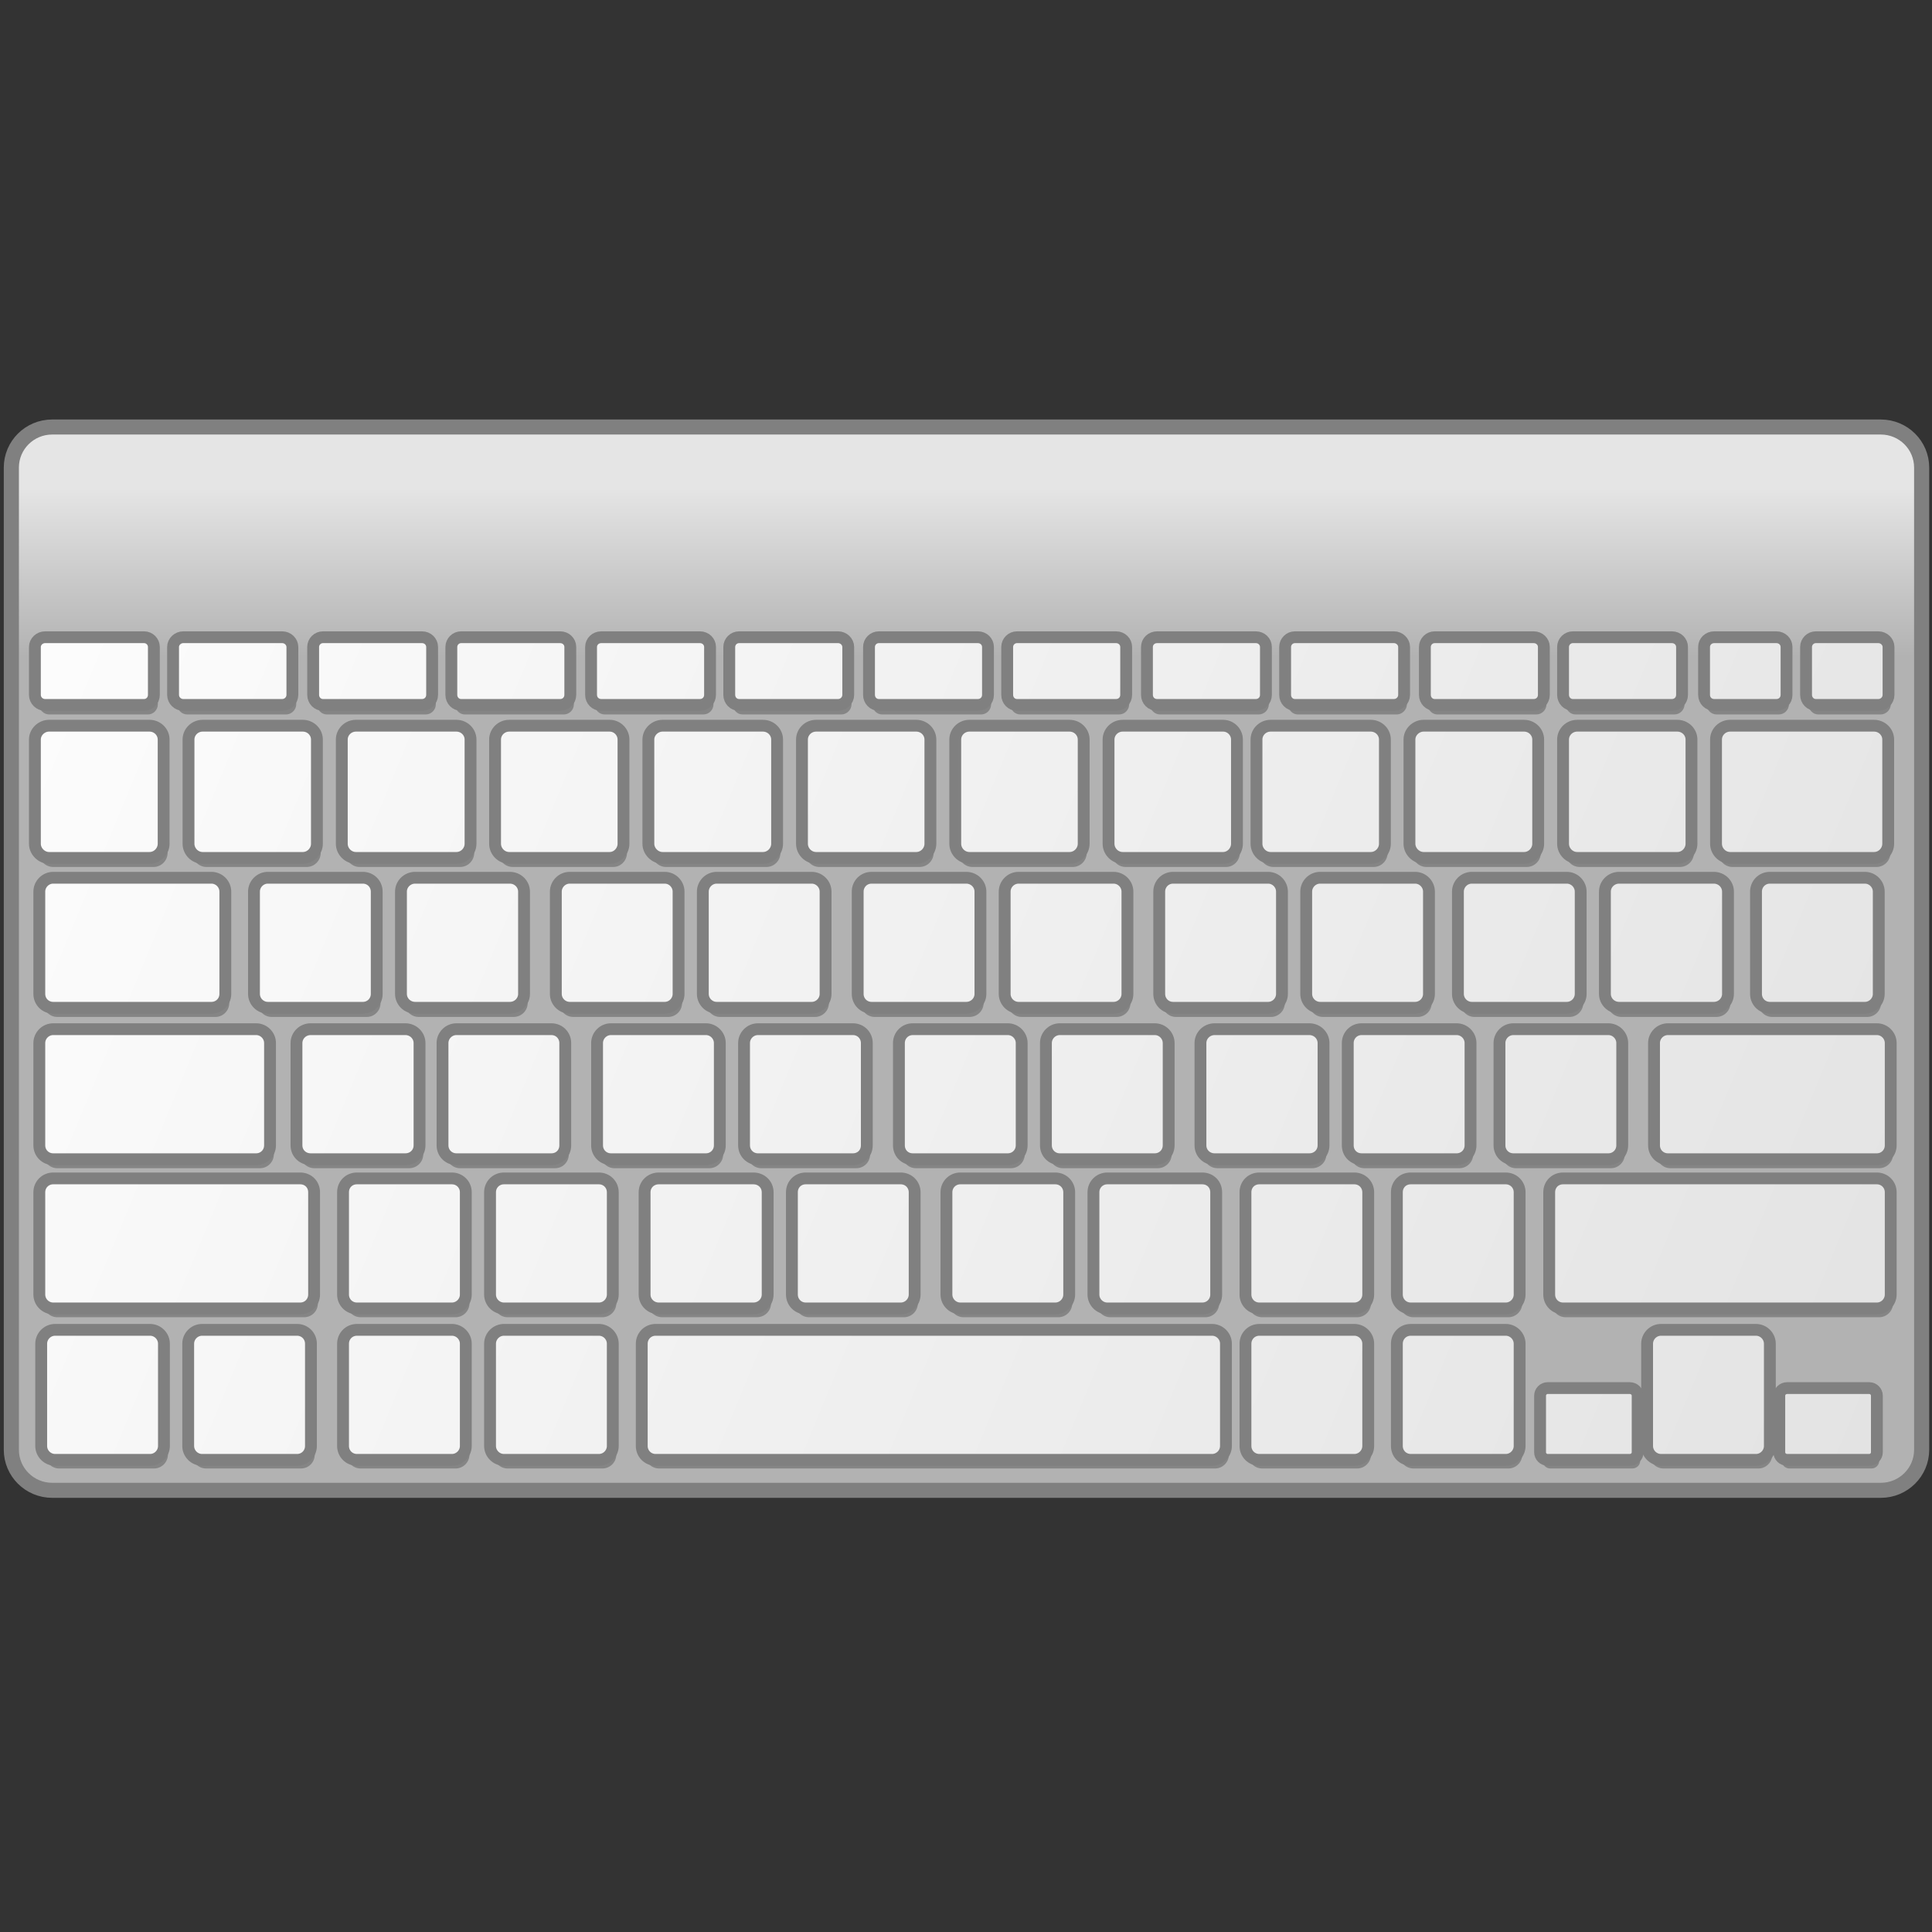 
<svg xmlns="http://www.w3.org/2000/svg" xmlns:xlink="http://www.w3.org/1999/xlink" width="24px" height="24px" viewBox="0 0 24 24" version="1.1">
<rect x="0" y="0" width="24" height="24" fill="#333333" stroke="none"/>
<defs>
<linearGradient id="linear0" gradientUnits="userSpaceOnUse" x1="-241.22" y1="231.54" x2="-241.22" y2="240.93" gradientTransform="matrix(0.315,0,0,0.315,91.172,198.65)">
<stop offset="0" style="stop-color:rgb(89.804%,89.804%,89.804%);stop-opacity:1;"/>
<stop offset="1" style="stop-color:rgb(69.804%,69.804%,69.804%);stop-opacity:1;"/>
</linearGradient>
<filter id="alpha" filterUnits="objectBoundingBox" x="0%" y="0%" width="100%" height="100%">
  <feColorMatrix type="matrix" in="SourceGraphic" values="0 0 0 0 1 0 0 0 0 1 0 0 0 0 1 0 0 0 1 0"/>
</filter>
<mask id="mask0">
  <g filter="url(#alpha)">
<rect x="0" y="0" width="24" height="24" style="fill:rgb(0%,0%,0%);fill-opacity:0.25;stroke:none;"/>
  </g>
</mask>
<clipPath id="clip1">
  <rect x="0" y="0" width="24" height="24"/>
</clipPath>
<g id="surface5" clip-path="url(#clip1)">
<path style=" stroke:none;fill-rule:nonzero;fill:rgb(0%,0%,0%);fill-opacity:1;" d="M 0.609 8.035 L 1.84 8.035 C 1.906 8.035 1.961 8.09 1.961 8.156 L 1.961 8.75 C 1.961 8.816 1.906 8.875 1.84 8.875 L 0.609 8.875 C 0.543 8.875 0.484 8.816 0.484 8.75 L 0.484 8.156 C 0.484 8.09 0.543 8.035 0.609 8.035 Z M 0.609 8.035 "/>
<path style=" stroke:none;fill-rule:nonzero;fill:rgb(0%,0%,0%);fill-opacity:1;" d="M 2.324 8.035 L 3.555 8.035 C 3.621 8.035 3.68 8.09 3.68 8.156 L 3.68 8.75 C 3.68 8.816 3.621 8.875 3.555 8.875 L 2.324 8.875 C 2.258 8.875 2.199 8.816 2.199 8.75 L 2.199 8.156 C 2.199 8.09 2.258 8.035 2.324 8.035 Z M 2.324 8.035 "/>
<path style=" stroke:none;fill-rule:nonzero;fill:rgb(0%,0%,0%);fill-opacity:1;" d="M 4.059 8.035 L 5.289 8.035 C 5.359 8.035 5.414 8.09 5.414 8.156 L 5.414 8.75 C 5.414 8.816 5.359 8.875 5.289 8.875 L 4.059 8.875 C 3.992 8.875 3.938 8.816 3.938 8.75 L 3.938 8.156 C 3.938 8.09 3.992 8.035 4.059 8.035 Z M 4.059 8.035 "/>
<path style=" stroke:none;fill-rule:nonzero;fill:rgb(0%,0%,0%);fill-opacity:1;" d="M 5.773 8.035 L 7.004 8.035 C 7.074 8.035 7.129 8.09 7.129 8.156 L 7.129 8.75 C 7.129 8.816 7.074 8.875 7.004 8.875 L 5.773 8.875 C 5.707 8.875 5.652 8.816 5.652 8.75 L 5.652 8.156 C 5.652 8.09 5.707 8.035 5.773 8.035 Z M 5.773 8.035 "/>
<path style=" stroke:none;fill-rule:nonzero;fill:rgb(0%,0%,0%);fill-opacity:1;" d="M 7.512 8.035 L 8.738 8.035 C 8.809 8.035 8.863 8.09 8.863 8.156 L 8.863 8.75 C 8.863 8.816 8.809 8.875 8.738 8.875 L 7.512 8.875 C 7.441 8.875 7.387 8.816 7.387 8.75 L 7.387 8.156 C 7.387 8.09 7.441 8.035 7.512 8.035 Z M 7.512 8.035 "/>
<path style=" stroke:none;fill-rule:nonzero;fill:rgb(0%,0%,0%);fill-opacity:1;" d="M 9.223 8.035 L 10.453 8.035 C 10.52 8.035 10.578 8.09 10.578 8.156 L 10.578 8.75 C 10.578 8.816 10.52 8.875 10.453 8.875 L 9.223 8.875 C 9.156 8.875 9.102 8.816 9.102 8.75 L 9.102 8.156 C 9.102 8.09 9.156 8.035 9.223 8.035 Z M 9.223 8.035 "/>
<path style=" stroke:none;fill-rule:nonzero;fill:rgb(0%,0%,0%);fill-opacity:1;" d="M 10.957 8.035 L 12.188 8.035 C 12.258 8.035 12.312 8.09 12.312 8.156 L 12.312 8.75 C 12.312 8.816 12.258 8.875 12.188 8.875 L 10.957 8.875 C 10.891 8.875 10.836 8.816 10.836 8.75 L 10.836 8.156 C 10.836 8.09 10.891 8.035 10.957 8.035 Z M 10.957 8.035 "/>
<path style=" stroke:none;fill-rule:nonzero;fill:rgb(0%,0%,0%);fill-opacity:1;" d="M 12.672 8.035 L 13.902 8.035 C 13.973 8.035 14.027 8.09 14.027 8.156 L 14.027 8.75 C 14.027 8.816 13.973 8.875 13.902 8.875 L 12.672 8.875 C 12.605 8.875 12.551 8.816 12.551 8.75 L 12.551 8.156 C 12.551 8.09 12.605 8.035 12.672 8.035 Z M 12.672 8.035 "/>
<path style=" stroke:none;fill-rule:nonzero;fill:rgb(0%,0%,0%);fill-opacity:1;" d="M 14.41 8.035 L 15.637 8.035 C 15.707 8.035 15.762 8.09 15.762 8.156 L 15.762 8.75 C 15.762 8.816 15.707 8.875 15.637 8.875 L 14.41 8.875 C 14.34 8.875 14.285 8.816 14.285 8.75 L 14.285 8.156 C 14.285 8.09 14.34 8.035 14.41 8.035 Z M 14.41 8.035 "/>
<path style=" stroke:none;fill-rule:nonzero;fill:rgb(0%,0%,0%);fill-opacity:1;" d="M 16.121 8.035 L 17.352 8.035 C 17.418 8.035 17.477 8.09 17.477 8.156 L 17.477 8.75 C 17.477 8.816 17.418 8.875 17.352 8.875 L 16.121 8.875 C 16.055 8.875 16 8.816 16 8.75 L 16 8.156 C 16 8.09 16.055 8.035 16.121 8.035 Z M 16.121 8.035 "/>
<path style=" stroke:none;fill-rule:nonzero;fill:rgb(0%,0%,0%);fill-opacity:1;" d="M 17.855 8.035 L 19.086 8.035 C 19.156 8.035 19.211 8.09 19.211 8.156 L 19.211 8.75 C 19.211 8.816 19.156 8.875 19.086 8.875 L 17.855 8.875 C 17.789 8.875 17.734 8.816 17.734 8.75 L 17.734 8.156 C 17.734 8.09 17.789 8.035 17.855 8.035 Z M 17.855 8.035 "/>
<path style=" stroke:none;fill-rule:nonzero;fill:rgb(0%,0%,0%);fill-opacity:1;" d="M 19.57 8.035 L 20.801 8.035 C 20.871 8.035 20.926 8.09 20.926 8.156 L 20.926 8.75 C 20.926 8.816 20.871 8.875 20.801 8.875 L 19.57 8.875 C 19.504 8.875 19.449 8.816 19.449 8.75 L 19.449 8.156 C 19.449 8.09 19.504 8.035 19.57 8.035 Z M 19.57 8.035 "/>
<path style=" stroke:none;fill-rule:nonzero;fill:rgb(0%,0%,0%);fill-opacity:1;" d="M 22.586 8.035 L 23.363 8.035 C 23.43 8.035 23.488 8.09 23.488 8.156 L 23.488 8.75 C 23.488 8.816 23.43 8.875 23.363 8.875 L 22.586 8.875 C 22.52 8.875 22.465 8.816 22.465 8.75 L 22.465 8.156 C 22.465 8.09 22.52 8.035 22.586 8.035 Z M 22.586 8.035 "/>
<path style=" stroke:none;fill-rule:nonzero;fill:rgb(0%,0%,0%);fill-opacity:1;" d="M 0.66 9.129 L 1.906 9.129 C 2.004 9.129 2.082 9.207 2.082 9.305 L 2.082 10.594 C 2.082 10.691 2.004 10.77 1.906 10.77 L 0.66 10.77 C 0.566 10.77 0.484 10.691 0.484 10.594 L 0.484 9.305 C 0.484 9.207 0.566 9.129 0.66 9.129 Z M 0.66 9.129 "/>
<path style=" stroke:none;fill-rule:nonzero;fill:rgb(0%,0%,0%);fill-opacity:1;" d="M 2.566 9.129 L 3.809 9.129 C 3.906 9.129 3.984 9.207 3.984 9.305 L 3.984 10.594 C 3.984 10.691 3.906 10.77 3.809 10.77 L 2.566 10.77 C 2.469 10.77 2.391 10.691 2.391 10.594 L 2.391 9.305 C 2.391 9.207 2.469 9.129 2.566 9.129 Z M 2.566 9.129 "/>
<path style=" stroke:none;fill-rule:nonzero;fill:rgb(0%,0%,0%);fill-opacity:1;" d="M 4.469 9.129 L 5.715 9.129 C 5.812 9.129 5.891 9.207 5.891 9.305 L 5.891 10.594 C 5.891 10.691 5.812 10.77 5.715 10.77 L 4.469 10.77 C 4.371 10.77 4.293 10.691 4.293 10.594 L 4.293 9.305 C 4.293 9.207 4.371 9.129 4.469 9.129 Z M 4.469 9.129 "/>
<path style=" stroke:none;fill-rule:nonzero;fill:rgb(0%,0%,0%);fill-opacity:1;" d="M 6.371 9.129 L 7.617 9.129 C 7.711 9.129 7.789 9.207 7.789 9.305 L 7.789 10.594 C 7.789 10.691 7.711 10.77 7.617 10.77 L 6.371 10.77 C 6.273 10.77 6.195 10.691 6.195 10.594 L 6.195 9.305 C 6.195 9.207 6.273 9.129 6.371 9.129 Z M 6.371 9.129 "/>
<path style=" stroke:none;fill-rule:nonzero;fill:rgb(0%,0%,0%);fill-opacity:1;" d="M 8.273 9.129 L 9.52 9.129 C 9.617 9.129 9.695 9.207 9.695 9.305 L 9.695 10.594 C 9.695 10.691 9.617 10.77 9.52 10.77 L 8.273 10.77 C 8.18 10.77 8.098 10.691 8.098 10.594 L 8.098 9.305 C 8.098 9.207 8.18 9.129 8.273 9.129 Z M 8.273 9.129 "/>
<path style=" stroke:none;fill-rule:nonzero;fill:rgb(0%,0%,0%);fill-opacity:1;" d="M 10.18 9.129 L 11.422 9.129 C 11.52 9.129 11.598 9.207 11.598 9.305 L 11.598 10.594 C 11.598 10.691 11.52 10.77 11.422 10.77 L 10.18 10.77 C 10.082 10.77 10.004 10.691 10.004 10.594 L 10.004 9.305 C 10.004 9.207 10.082 9.129 10.18 9.129 Z M 10.18 9.129 "/>
<path style=" stroke:none;fill-rule:nonzero;fill:rgb(0%,0%,0%);fill-opacity:1;" d="M 12.082 9.129 L 13.324 9.129 C 13.422 9.129 13.5 9.207 13.5 9.305 L 13.5 10.594 C 13.5 10.691 13.422 10.77 13.324 10.77 L 12.082 10.77 C 11.984 10.77 11.906 10.691 11.906 10.594 L 11.906 9.305 C 11.906 9.207 11.984 9.129 12.082 9.129 Z M 12.082 9.129 "/>
<path style=" stroke:none;fill-rule:nonzero;fill:rgb(0%,0%,0%);fill-opacity:1;" d="M 13.984 9.129 L 15.23 9.129 C 15.324 9.129 15.402 9.207 15.402 9.305 L 15.402 10.594 C 15.402 10.691 15.324 10.77 15.23 10.77 L 13.984 10.77 C 13.887 10.77 13.809 10.691 13.809 10.594 L 13.809 9.305 C 13.809 9.207 13.887 9.129 13.984 9.129 Z M 13.984 9.129 "/>
<path style=" stroke:none;fill-rule:nonzero;fill:rgb(0%,0%,0%);fill-opacity:1;" d="M 15.82 9.129 L 17.062 9.129 C 17.16 9.129 17.238 9.207 17.238 9.305 L 17.238 10.594 C 17.238 10.691 17.16 10.77 17.062 10.77 L 15.82 10.77 C 15.723 10.77 15.645 10.691 15.645 10.594 L 15.645 9.305 C 15.645 9.207 15.723 9.129 15.82 9.129 Z M 15.82 9.129 "/>
<path style=" stroke:none;fill-rule:nonzero;fill:rgb(0%,0%,0%);fill-opacity:1;" d="M 17.719 9.129 L 18.965 9.129 C 19.062 9.129 19.141 9.207 19.141 9.305 L 19.141 10.594 C 19.141 10.691 19.062 10.77 18.965 10.77 L 17.719 10.77 C 17.625 10.77 17.543 10.691 17.543 10.594 L 17.543 9.305 C 17.543 9.207 17.625 9.129 17.719 9.129 Z M 17.719 9.129 "/>
<path style=" stroke:none;fill-rule:nonzero;fill:rgb(0%,0%,0%);fill-opacity:1;" d="M 19.625 9.129 L 20.867 9.129 C 20.965 9.129 21.043 9.207 21.043 9.305 L 21.043 10.594 C 21.043 10.691 20.965 10.77 20.867 10.77 L 19.625 10.77 C 19.527 10.77 19.449 10.691 19.449 10.594 L 19.449 9.305 C 19.449 9.207 19.527 9.129 19.625 9.129 Z M 19.625 9.129 "/>
<path style=" stroke:none;fill-rule:nonzero;fill:rgb(0%,0%,0%);fill-opacity:1;" d="M 21.523 9.129 L 23.309 9.129 C 23.406 9.129 23.484 9.207 23.484 9.305 L 23.484 10.594 C 23.484 10.691 23.406 10.77 23.309 10.77 L 21.523 10.77 C 21.426 10.77 21.348 10.691 21.348 10.594 L 21.348 9.305 C 21.348 9.207 21.426 9.129 21.523 9.129 Z M 21.523 9.129 "/>
<path style=" stroke:none;fill-rule:nonzero;fill:rgb(0%,0%,0%);fill-opacity:1;" d="M 21.324 8.035 L 22.098 8.035 C 22.168 8.035 22.223 8.09 22.223 8.156 L 22.223 8.75 C 22.223 8.816 22.168 8.875 22.098 8.875 L 21.324 8.875 C 21.254 8.875 21.199 8.816 21.199 8.75 L 21.199 8.156 C 21.199 8.09 21.254 8.035 21.324 8.035 Z M 21.324 8.035 "/>
<path style=" stroke:none;fill-rule:nonzero;fill:rgb(0%,0%,0%);fill-opacity:1;" d="M 0.711 11.02 L 2.676 11.02 C 2.77 11.02 2.848 11.094 2.848 11.191 L 2.848 12.461 C 2.848 12.555 2.77 12.633 2.676 12.633 L 0.711 12.633 C 0.617 12.633 0.539 12.555 0.539 12.461 L 0.539 11.191 C 0.539 11.094 0.617 11.02 0.711 11.02 Z M 0.711 11.02 "/>
<path style=" stroke:none;fill-rule:nonzero;fill:rgb(0%,0%,0%);fill-opacity:1;" d="M 3.375 11.02 L 4.555 11.02 C 4.652 11.02 4.727 11.094 4.727 11.191 L 4.727 12.461 C 4.727 12.555 4.652 12.633 4.555 12.633 L 3.375 12.633 C 3.281 12.633 3.203 12.555 3.203 12.461 L 3.203 11.191 C 3.203 11.094 3.281 11.02 3.375 11.02 Z M 3.375 11.02 "/>
<path style=" stroke:none;fill-rule:nonzero;fill:rgb(0%,0%,0%);fill-opacity:1;" d="M 5.203 11.02 L 6.379 11.02 C 6.477 11.02 6.555 11.094 6.555 11.191 L 6.555 12.461 C 6.555 12.555 6.477 12.633 6.379 12.633 L 5.203 12.633 C 5.105 12.633 5.027 12.555 5.027 12.461 L 5.027 11.191 C 5.027 11.094 5.105 11.02 5.203 11.02 Z M 5.203 11.02 "/>
<path style=" stroke:none;fill-rule:nonzero;fill:rgb(0%,0%,0%);fill-opacity:1;" d="M 7.121 11.02 L 8.301 11.02 C 8.395 11.02 8.473 11.094 8.473 11.191 L 8.473 12.461 C 8.473 12.555 8.395 12.633 8.301 12.633 L 7.121 12.633 C 7.027 12.633 6.949 12.555 6.949 12.461 L 6.949 11.191 C 6.949 11.094 7.027 11.02 7.121 11.02 Z M 7.121 11.02 "/>
<path style=" stroke:none;fill-rule:nonzero;fill:rgb(0%,0%,0%);fill-opacity:1;" d="M 8.945 11.02 L 10.125 11.02 C 10.219 11.02 10.297 11.094 10.297 11.191 L 10.297 12.461 C 10.297 12.555 10.219 12.633 10.125 12.633 L 8.945 12.633 C 8.852 12.633 8.773 12.555 8.773 12.461 L 8.773 11.191 C 8.773 11.094 8.852 11.02 8.945 11.02 Z M 8.945 11.02 "/>
<path style=" stroke:none;fill-rule:nonzero;fill:rgb(0%,0%,0%);fill-opacity:1;" d="M 10.867 11.02 L 12.043 11.02 C 12.141 11.02 12.219 11.094 12.219 11.191 L 12.219 12.461 C 12.219 12.555 12.141 12.633 12.043 12.633 L 10.867 12.633 C 10.77 12.633 10.695 12.555 10.695 12.461 L 10.695 11.191 C 10.695 11.094 10.77 11.02 10.867 11.02 Z M 10.867 11.02 "/>
<path style=" stroke:none;fill-rule:nonzero;fill:rgb(0%,0%,0%);fill-opacity:1;" d="M 12.691 11.02 L 13.871 11.02 C 13.965 11.02 14.043 11.094 14.043 11.191 L 14.043 12.461 C 14.043 12.555 13.965 12.633 13.871 12.633 L 12.691 12.633 C 12.598 12.633 12.52 12.555 12.52 12.461 L 12.52 11.191 C 12.52 11.094 12.598 11.02 12.691 11.02 Z M 12.691 11.02 "/>
<path style=" stroke:none;fill-rule:nonzero;fill:rgb(0%,0%,0%);fill-opacity:1;" d="M 14.609 11.02 L 15.789 11.02 C 15.883 11.02 15.961 11.094 15.961 11.191 L 15.961 12.461 C 15.961 12.555 15.883 12.633 15.789 12.633 L 14.609 12.633 C 14.512 12.633 14.438 12.555 14.438 12.461 L 14.438 11.191 C 14.438 11.094 14.512 11.02 14.609 11.02 Z M 14.609 11.02 "/>
<path style=" stroke:none;fill-rule:nonzero;fill:rgb(0%,0%,0%);fill-opacity:1;" d="M 16.434 11.02 L 17.613 11.02 C 17.707 11.02 17.785 11.094 17.785 11.191 L 17.785 12.461 C 17.785 12.555 17.707 12.633 17.613 12.633 L 16.434 12.633 C 16.34 12.633 16.262 12.555 16.262 12.461 L 16.262 11.191 C 16.262 11.094 16.34 11.02 16.434 11.02 Z M 16.434 11.02 "/>
<path style=" stroke:none;fill-rule:nonzero;fill:rgb(0%,0%,0%);fill-opacity:1;" d="M 18.316 11.02 L 19.496 11.02 C 19.59 11.02 19.668 11.094 19.668 11.191 L 19.668 12.461 C 19.668 12.555 19.59 12.633 19.496 12.633 L 18.316 12.633 C 18.223 12.633 18.145 12.555 18.145 12.461 L 18.145 11.191 C 18.145 11.094 18.223 11.02 18.316 11.02 Z M 18.316 11.02 "/>
<path style=" stroke:none;fill-rule:nonzero;fill:rgb(0%,0%,0%);fill-opacity:1;" d="M 20.145 11.02 L 21.32 11.02 C 21.418 11.02 21.496 11.094 21.496 11.191 L 21.496 12.461 C 21.496 12.555 21.418 12.633 21.32 12.633 L 20.145 12.633 C 20.047 12.633 19.969 12.555 19.969 12.461 L 19.969 11.191 C 19.969 11.094 20.047 11.02 20.145 11.02 Z M 20.145 11.02 "/>
<path style=" stroke:none;fill-rule:nonzero;fill:rgb(0%,0%,0%);fill-opacity:1;" d="M 22.016 11.02 L 23.195 11.02 C 23.289 11.02 23.367 11.094 23.367 11.191 L 23.367 12.461 C 23.367 12.555 23.289 12.633 23.195 12.633 L 22.016 12.633 C 21.918 12.633 21.844 12.555 21.844 12.461 L 21.844 11.191 C 21.844 11.094 21.918 11.02 22.016 11.02 Z M 22.016 11.02 "/>
<path style=" stroke:none;fill-rule:nonzero;fill:rgb(0%,0%,0%);fill-opacity:1;" d="M 0.711 12.898 L 3.23 12.898 C 3.324 12.898 3.402 12.973 3.402 13.07 L 3.402 14.34 C 3.402 14.434 3.324 14.512 3.23 14.512 L 0.711 14.512 C 0.617 14.512 0.539 14.434 0.539 14.34 L 0.539 13.07 C 0.539 12.973 0.617 12.898 0.711 12.898 Z M 0.711 12.898 "/>
<path style=" stroke:none;fill-rule:nonzero;fill:rgb(0%,0%,0%);fill-opacity:1;" d="M 3.906 12.898 L 5.082 12.898 C 5.18 12.898 5.258 12.973 5.258 13.07 L 5.258 14.34 C 5.258 14.434 5.18 14.512 5.082 14.512 L 3.906 14.512 C 3.809 14.512 3.73 14.434 3.73 14.34 L 3.73 13.07 C 3.73 12.973 3.809 12.898 3.906 12.898 Z M 3.906 12.898 "/>
<path style=" stroke:none;fill-rule:nonzero;fill:rgb(0%,0%,0%);fill-opacity:1;" d="M 5.715 12.898 L 6.895 12.898 C 6.992 12.898 7.066 12.973 7.066 13.07 L 7.066 14.34 C 7.066 14.434 6.992 14.512 6.895 14.512 L 5.715 14.512 C 5.621 14.512 5.543 14.434 5.543 14.34 L 5.543 13.07 C 5.543 12.973 5.621 12.898 5.715 12.898 Z M 5.715 12.898 "/>
<path style=" stroke:none;fill-rule:nonzero;fill:rgb(0%,0%,0%);fill-opacity:1;" d="M 7.633 12.898 L 8.812 12.898 C 8.906 12.898 8.984 12.973 8.984 13.07 L 8.984 14.34 C 8.984 14.434 8.906 14.512 8.812 14.512 L 7.633 14.512 C 7.539 14.512 7.461 14.434 7.461 14.34 L 7.461 13.07 C 7.461 12.973 7.539 12.898 7.633 12.898 Z M 7.633 12.898 "/>
<path style=" stroke:none;fill-rule:nonzero;fill:rgb(0%,0%,0%);fill-opacity:1;" d="M 9.457 12.898 L 10.637 12.898 C 10.734 12.898 10.809 12.973 10.809 13.07 L 10.809 14.34 C 10.809 14.434 10.734 14.512 10.637 14.512 L 9.457 14.512 C 9.363 14.512 9.285 14.434 9.285 14.34 L 9.285 13.07 C 9.285 12.973 9.363 12.898 9.457 12.898 Z M 9.457 12.898 "/>
<path style=" stroke:none;fill-rule:nonzero;fill:rgb(0%,0%,0%);fill-opacity:1;" d="M 11.379 12.898 L 12.559 12.898 C 12.652 12.898 12.73 12.973 12.73 13.07 L 12.73 14.34 C 12.73 14.434 12.652 14.512 12.559 14.512 L 11.379 14.512 C 11.281 14.512 11.207 14.434 11.207 14.34 L 11.207 13.07 C 11.207 12.973 11.281 12.898 11.379 12.898 Z M 11.379 12.898 "/>
<path style=" stroke:none;fill-rule:nonzero;fill:rgb(0%,0%,0%);fill-opacity:1;" d="M 13.203 12.898 L 14.383 12.898 C 14.477 12.898 14.555 12.973 14.555 13.07 L 14.555 14.34 C 14.555 14.434 14.477 14.512 14.383 14.512 L 13.203 14.512 C 13.109 14.512 13.031 14.434 13.031 14.34 L 13.031 13.07 C 13.031 12.973 13.109 12.898 13.203 12.898 Z M 13.203 12.898 "/>
<path style=" stroke:none;fill-rule:nonzero;fill:rgb(0%,0%,0%);fill-opacity:1;" d="M 15.125 12.898 L 16.301 12.898 C 16.398 12.898 16.477 12.973 16.477 13.07 L 16.477 14.34 C 16.477 14.434 16.398 14.512 16.301 14.512 L 15.125 14.512 C 15.027 14.512 14.949 14.434 14.949 14.34 L 14.949 13.07 C 14.949 12.973 15.027 12.898 15.125 12.898 Z M 15.125 12.898 "/>
<path style=" stroke:none;fill-rule:nonzero;fill:rgb(0%,0%,0%);fill-opacity:1;" d="M 16.949 12.898 L 18.129 12.898 C 18.223 12.898 18.301 12.973 18.301 13.07 L 18.301 14.34 C 18.301 14.434 18.223 14.512 18.129 14.512 L 16.949 14.512 C 16.852 14.512 16.777 14.434 16.777 14.34 L 16.777 13.07 C 16.777 12.973 16.852 12.898 16.949 12.898 Z M 16.949 12.898 "/>
<path style=" stroke:none;fill-rule:nonzero;fill:rgb(0%,0%,0%);fill-opacity:1;" d="M 18.832 12.898 L 20.012 12.898 C 20.105 12.898 20.184 12.973 20.184 13.07 L 20.184 14.34 C 20.184 14.434 20.105 14.512 20.012 14.512 L 18.832 14.512 C 18.738 14.512 18.66 14.434 18.66 14.34 L 18.66 13.07 C 18.66 12.973 18.738 12.898 18.832 12.898 Z M 18.832 12.898 "/>
<path style=" stroke:none;fill-rule:nonzero;fill:rgb(0%,0%,0%);fill-opacity:1;" d="M 20.75 12.898 L 23.344 12.898 C 23.438 12.898 23.516 12.973 23.516 13.07 L 23.516 14.34 C 23.516 14.434 23.438 14.512 23.344 14.512 L 20.75 14.512 C 20.656 14.512 20.578 14.434 20.578 14.34 L 20.578 13.07 C 20.578 12.973 20.656 12.898 20.75 12.898 Z M 20.75 12.898 "/>
<path style=" stroke:none;fill-rule:nonzero;fill:rgb(0%,0%,0%);fill-opacity:1;" d="M 0.711 14.746 L 3.777 14.746 C 3.875 14.746 3.949 14.824 3.949 14.918 L 3.949 16.191 C 3.949 16.285 3.875 16.363 3.777 16.363 L 0.711 16.363 C 0.617 16.363 0.539 16.285 0.539 16.191 L 0.539 14.918 C 0.539 14.824 0.617 14.746 0.711 14.746 Z M 0.711 14.746 "/>
<path style=" stroke:none;fill-rule:nonzero;fill:rgb(0%,0%,0%);fill-opacity:1;" d="M 4.48 14.746 L 5.66 14.746 C 5.754 14.746 5.832 14.824 5.832 14.918 L 5.832 16.191 C 5.832 16.285 5.754 16.363 5.66 16.363 L 4.48 16.363 C 4.383 16.363 4.309 16.285 4.309 16.191 L 4.309 14.918 C 4.309 14.824 4.383 14.746 4.48 14.746 Z M 4.48 14.746 "/>
<path style=" stroke:none;fill-rule:nonzero;fill:rgb(0%,0%,0%);fill-opacity:1;" d="M 6.305 14.746 L 7.484 14.746 C 7.578 14.746 7.656 14.824 7.656 14.918 L 7.656 16.191 C 7.656 16.285 7.578 16.363 7.484 16.363 L 6.305 16.363 C 6.211 16.363 6.133 16.285 6.133 16.191 L 6.133 14.918 C 6.133 14.824 6.211 14.746 6.305 14.746 Z M 6.305 14.746 "/>
<path style=" stroke:none;fill-rule:nonzero;fill:rgb(0%,0%,0%);fill-opacity:1;" d="M 8.227 14.746 L 9.402 14.746 C 9.5 14.746 9.578 14.824 9.578 14.918 L 9.578 16.191 C 9.578 16.285 9.5 16.363 9.402 16.363 L 8.227 16.363 C 8.129 16.363 8.051 16.285 8.051 16.191 L 8.051 14.918 C 8.051 14.824 8.129 14.746 8.227 14.746 Z M 8.227 14.746 "/>
<path style=" stroke:none;fill-rule:nonzero;fill:rgb(0%,0%,0%);fill-opacity:1;" d="M 10.051 14.746 L 11.23 14.746 C 11.324 14.746 11.402 14.824 11.402 14.918 L 11.402 16.191 C 11.402 16.285 11.324 16.363 11.23 16.363 L 10.051 16.363 C 9.953 16.363 9.879 16.285 9.879 16.191 L 9.879 14.918 C 9.879 14.824 9.953 14.746 10.051 14.746 Z M 10.051 14.746 "/>
<path style=" stroke:none;fill-rule:nonzero;fill:rgb(0%,0%,0%);fill-opacity:1;" d="M 11.969 14.746 L 13.148 14.746 C 13.242 14.746 13.32 14.824 13.32 14.918 L 13.32 16.191 C 13.32 16.285 13.242 16.363 13.148 16.363 L 11.969 16.363 C 11.875 16.363 11.797 16.285 11.797 16.191 L 11.797 14.918 C 11.797 14.824 11.875 14.746 11.969 14.746 Z M 11.969 14.746 "/>
<path style=" stroke:none;fill-rule:nonzero;fill:rgb(0%,0%,0%);fill-opacity:1;" d="M 13.793 14.746 L 14.973 14.746 C 15.07 14.746 15.145 14.824 15.145 14.918 L 15.145 16.191 C 15.145 16.285 15.07 16.363 14.973 16.363 L 13.793 16.363 C 13.699 16.363 13.621 16.285 13.621 16.191 L 13.621 14.918 C 13.621 14.824 13.699 14.746 13.793 14.746 Z M 13.793 14.746 "/>
<path style=" stroke:none;fill-rule:nonzero;fill:rgb(0%,0%,0%);fill-opacity:1;" d="M 15.68 14.746 L 16.859 14.746 C 16.953 14.746 17.031 14.824 17.031 14.918 L 17.031 16.191 C 17.031 16.285 16.953 16.363 16.859 16.363 L 15.68 16.363 C 15.582 16.363 15.508 16.285 15.508 16.191 L 15.508 14.918 C 15.508 14.824 15.582 14.746 15.68 14.746 Z M 15.68 14.746 "/>
<path style=" stroke:none;fill-rule:nonzero;fill:rgb(0%,0%,0%);fill-opacity:1;" d="M 19.449 14.746 L 23.344 14.746 C 23.438 14.746 23.516 14.824 23.516 14.918 L 23.516 16.191 C 23.516 16.285 23.438 16.363 23.344 16.363 L 19.449 16.363 C 19.352 16.363 19.277 16.285 19.277 16.191 L 19.277 14.918 C 19.277 14.824 19.352 14.746 19.449 14.746 Z M 19.449 14.746 "/>
<path style=" stroke:none;fill-rule:nonzero;fill:rgb(0%,0%,0%);fill-opacity:1;" d="M 17.559 14.746 L 18.738 14.746 C 18.832 14.746 18.91 14.824 18.91 14.918 L 18.91 16.191 C 18.91 16.285 18.832 16.363 18.738 16.363 L 17.559 16.363 C 17.461 16.363 17.387 16.285 17.387 16.191 L 17.387 14.918 C 17.387 14.824 17.461 14.746 17.559 14.746 Z M 17.559 14.746 "/>
<path style=" stroke:none;fill-rule:nonzero;fill:rgb(0%,0%,0%);fill-opacity:1;" d="M 0.734 16.629 L 1.914 16.629 C 2.008 16.629 2.086 16.703 2.086 16.801 L 2.086 18.07 C 2.086 18.164 2.008 18.242 1.914 18.242 L 0.734 18.242 C 0.641 18.242 0.562 18.164 0.562 18.07 L 0.562 16.801 C 0.562 16.703 0.641 16.629 0.734 16.629 Z M 0.734 16.629 "/>
<path style=" stroke:none;fill-rule:nonzero;fill:rgb(0%,0%,0%);fill-opacity:1;" d="M 2.559 16.629 L 3.738 16.629 C 3.836 16.629 3.91 16.703 3.91 16.801 L 3.91 18.07 C 3.91 18.164 3.836 18.242 3.738 18.242 L 2.559 18.242 C 2.465 18.242 2.387 18.164 2.387 18.07 L 2.387 16.801 C 2.387 16.703 2.465 16.629 2.559 16.629 Z M 2.559 16.629 "/>
<path style=" stroke:none;fill-rule:nonzero;fill:rgb(0%,0%,0%);fill-opacity:1;" d="M 4.48 16.629 L 5.66 16.629 C 5.754 16.629 5.832 16.703 5.832 16.801 L 5.832 18.07 C 5.832 18.164 5.754 18.242 5.66 18.242 L 4.48 18.242 C 4.383 18.242 4.309 18.164 4.309 18.07 L 4.309 16.801 C 4.309 16.703 4.383 16.629 4.48 16.629 Z M 4.48 16.629 "/>
<path style=" stroke:none;fill-rule:nonzero;fill:rgb(0%,0%,0%);fill-opacity:1;" d="M 6.305 16.629 L 7.484 16.629 C 7.578 16.629 7.656 16.703 7.656 16.801 L 7.656 18.07 C 7.656 18.164 7.578 18.242 7.484 18.242 L 6.305 18.242 C 6.211 18.242 6.133 18.164 6.133 18.07 L 6.133 16.801 C 6.133 16.703 6.211 16.629 6.305 16.629 Z M 6.305 16.629 "/>
<path style=" stroke:none;fill-rule:nonzero;fill:rgb(0%,0%,0%);fill-opacity:1;" d="M 8.188 16.629 L 15.094 16.629 C 15.188 16.629 15.266 16.703 15.266 16.801 L 15.266 18.07 C 15.266 18.164 15.188 18.242 15.094 18.242 L 8.188 18.242 C 8.09 18.242 8.016 18.164 8.016 18.07 L 8.016 16.801 C 8.016 16.703 8.09 16.629 8.188 16.629 Z M 8.188 16.629 "/>
<path style=" stroke:none;fill-rule:nonzero;fill:rgb(0%,0%,0%);fill-opacity:1;" d="M 15.68 16.629 L 16.859 16.629 C 16.953 16.629 17.031 16.703 17.031 16.801 L 17.031 18.07 C 17.031 18.164 16.953 18.242 16.859 18.242 L 15.68 18.242 C 15.582 18.242 15.508 18.164 15.508 18.07 L 15.508 16.801 C 15.508 16.703 15.582 16.629 15.68 16.629 Z M 15.68 16.629 "/>
<path style=" stroke:none;fill-rule:nonzero;fill:rgb(0%,0%,0%);fill-opacity:1;" d="M 17.559 16.629 L 18.738 16.629 C 18.832 16.629 18.91 16.703 18.91 16.801 L 18.91 18.07 C 18.91 18.164 18.832 18.242 18.738 18.242 L 17.559 18.242 C 17.461 18.242 17.387 18.164 17.387 18.07 L 17.387 16.801 C 17.387 16.703 17.461 16.629 17.559 16.629 Z M 17.559 16.629 "/>
<path style=" stroke:none;fill-rule:nonzero;fill:rgb(0%,0%,0%);fill-opacity:1;" d="M 20.664 16.629 L 21.844 16.629 C 21.938 16.629 22.016 16.703 22.016 16.801 L 22.016 18.07 C 22.016 18.164 21.938 18.242 21.844 18.242 L 20.664 18.242 C 20.57 18.242 20.492 18.164 20.492 18.07 L 20.492 16.801 C 20.492 16.703 20.57 16.629 20.664 16.629 Z M 20.664 16.629 "/>
<path style=" stroke:none;fill-rule:nonzero;fill:rgb(0%,0%,0%);fill-opacity:1;" d="M 22.23 17.352 L 23.25 17.352 C 23.301 17.352 23.344 17.391 23.344 17.445 L 23.344 18.148 C 23.344 18.199 23.301 18.242 23.25 18.242 L 22.23 18.242 C 22.176 18.242 22.133 18.199 22.133 18.148 L 22.133 17.445 C 22.133 17.391 22.176 17.352 22.23 17.352 Z M 22.23 17.352 "/>
<path style=" stroke:none;fill-rule:nonzero;fill:rgb(0%,0%,0%);fill-opacity:1;" d="M 19.258 17.352 L 20.277 17.352 C 20.332 17.352 20.375 17.391 20.375 17.445 L 20.375 18.148 C 20.375 18.199 20.332 18.242 20.277 18.242 L 19.258 18.242 C 19.207 18.242 19.164 18.199 19.164 18.148 L 19.164 17.445 C 19.164 17.391 19.207 17.352 19.258 17.352 Z M 19.258 17.352 "/>
</g>
<linearGradient id="linear1" gradientUnits="userSpaceOnUse" x1="-230.59" y1="205.2" x2="-128.89" y2="247.06" >
<stop offset="0" style="stop-color:rgb(98.824%,98.824%,98.824%);stop-opacity:1;"/>
<stop offset="1" style="stop-color:rgb(89.02%,89.02%,89.02%);stop-opacity:1;"/>
</linearGradient>
<linearGradient id="linear2" gradientUnits="userSpaceOnUse" x1="-230.59" y1="205.2" x2="-128.89" y2="247.06" >
<stop offset="0" style="stop-color:rgb(98.824%,98.824%,98.824%);stop-opacity:1;"/>
<stop offset="1" style="stop-color:rgb(89.02%,89.02%,89.02%);stop-opacity:1;"/>
</linearGradient>
<linearGradient id="linear3" gradientUnits="userSpaceOnUse" x1="-230.59" y1="205.2" x2="-128.89" y2="247.06" >
<stop offset="0" style="stop-color:rgb(98.824%,98.824%,98.824%);stop-opacity:1;"/>
<stop offset="1" style="stop-color:rgb(89.02%,89.02%,89.02%);stop-opacity:1;"/>
</linearGradient>
<linearGradient id="linear4" gradientUnits="userSpaceOnUse" x1="-230.59" y1="205.2" x2="-128.89" y2="247.06" >
<stop offset="0" style="stop-color:rgb(98.824%,98.824%,98.824%);stop-opacity:1;"/>
<stop offset="1" style="stop-color:rgb(89.02%,89.02%,89.02%);stop-opacity:1;"/>
</linearGradient>
<linearGradient id="linear5" gradientUnits="userSpaceOnUse" x1="-230.59" y1="205.2" x2="-128.89" y2="247.06" >
<stop offset="0" style="stop-color:rgb(98.824%,98.824%,98.824%);stop-opacity:1;"/>
<stop offset="1" style="stop-color:rgb(89.02%,89.02%,89.02%);stop-opacity:1;"/>
</linearGradient>
<linearGradient id="linear6" gradientUnits="userSpaceOnUse" x1="-230.59" y1="205.2" x2="-128.89" y2="247.06" >
<stop offset="0" style="stop-color:rgb(98.824%,98.824%,98.824%);stop-opacity:1;"/>
<stop offset="1" style="stop-color:rgb(89.02%,89.02%,89.02%);stop-opacity:1;"/>
</linearGradient>
<linearGradient id="linear7" gradientUnits="userSpaceOnUse" x1="-230.59" y1="205.2" x2="-128.89" y2="247.06" >
<stop offset="0" style="stop-color:rgb(98.824%,98.824%,98.824%);stop-opacity:1;"/>
<stop offset="1" style="stop-color:rgb(89.02%,89.02%,89.02%);stop-opacity:1;"/>
</linearGradient>
<linearGradient id="linear8" gradientUnits="userSpaceOnUse" x1="-230.59" y1="205.2" x2="-128.89" y2="247.06" >
<stop offset="0" style="stop-color:rgb(98.824%,98.824%,98.824%);stop-opacity:1;"/>
<stop offset="1" style="stop-color:rgb(89.02%,89.02%,89.02%);stop-opacity:1;"/>
</linearGradient>
<linearGradient id="linear9" gradientUnits="userSpaceOnUse" x1="-230.59" y1="205.2" x2="-128.89" y2="247.06" >
<stop offset="0" style="stop-color:rgb(98.824%,98.824%,98.824%);stop-opacity:1;"/>
<stop offset="1" style="stop-color:rgb(89.02%,89.02%,89.02%);stop-opacity:1;"/>
</linearGradient>
<linearGradient id="linear10" gradientUnits="userSpaceOnUse" x1="-230.59" y1="205.2" x2="-128.89" y2="247.06" >
<stop offset="0" style="stop-color:rgb(98.824%,98.824%,98.824%);stop-opacity:1;"/>
<stop offset="1" style="stop-color:rgb(89.02%,89.02%,89.02%);stop-opacity:1;"/>
</linearGradient>
<linearGradient id="linear11" gradientUnits="userSpaceOnUse" x1="-230.59" y1="205.2" x2="-128.89" y2="247.06" >
<stop offset="0" style="stop-color:rgb(98.824%,98.824%,98.824%);stop-opacity:1;"/>
<stop offset="1" style="stop-color:rgb(89.02%,89.02%,89.02%);stop-opacity:1;"/>
</linearGradient>
<linearGradient id="linear12" gradientUnits="userSpaceOnUse" x1="-230.59" y1="205.2" x2="-128.89" y2="247.06" >
<stop offset="0" style="stop-color:rgb(98.824%,98.824%,98.824%);stop-opacity:1;"/>
<stop offset="1" style="stop-color:rgb(89.02%,89.02%,89.02%);stop-opacity:1;"/>
</linearGradient>
<linearGradient id="linear13" gradientUnits="userSpaceOnUse" x1="-230.59" y1="205.2" x2="-128.89" y2="247.06" >
<stop offset="0" style="stop-color:rgb(98.824%,98.824%,98.824%);stop-opacity:1;"/>
<stop offset="1" style="stop-color:rgb(89.02%,89.02%,89.02%);stop-opacity:1;"/>
</linearGradient>
<linearGradient id="linear14" gradientUnits="userSpaceOnUse" x1="-230.59" y1="205.2" x2="-128.89" y2="247.06" >
<stop offset="0" style="stop-color:rgb(98.824%,98.824%,98.824%);stop-opacity:1;"/>
<stop offset="1" style="stop-color:rgb(89.02%,89.02%,89.02%);stop-opacity:1;"/>
</linearGradient>
<linearGradient id="linear15" gradientUnits="userSpaceOnUse" x1="-230.59" y1="205.2" x2="-128.89" y2="247.06" >
<stop offset="0" style="stop-color:rgb(98.824%,98.824%,98.824%);stop-opacity:1;"/>
<stop offset="1" style="stop-color:rgb(89.02%,89.02%,89.02%);stop-opacity:1;"/>
</linearGradient>
<linearGradient id="linear16" gradientUnits="userSpaceOnUse" x1="-230.59" y1="205.2" x2="-128.89" y2="247.06" >
<stop offset="0" style="stop-color:rgb(98.824%,98.824%,98.824%);stop-opacity:1;"/>
<stop offset="1" style="stop-color:rgb(89.02%,89.02%,89.02%);stop-opacity:1;"/>
</linearGradient>
<linearGradient id="linear17" gradientUnits="userSpaceOnUse" x1="-230.59" y1="205.2" x2="-128.89" y2="247.06" >
<stop offset="0" style="stop-color:rgb(98.824%,98.824%,98.824%);stop-opacity:1;"/>
<stop offset="1" style="stop-color:rgb(89.02%,89.02%,89.02%);stop-opacity:1;"/>
</linearGradient>
<linearGradient id="linear18" gradientUnits="userSpaceOnUse" x1="-230.59" y1="205.2" x2="-128.89" y2="247.06" >
<stop offset="0" style="stop-color:rgb(98.824%,98.824%,98.824%);stop-opacity:1;"/>
<stop offset="1" style="stop-color:rgb(89.02%,89.02%,89.02%);stop-opacity:1;"/>
</linearGradient>
<linearGradient id="linear19" gradientUnits="userSpaceOnUse" x1="-230.59" y1="205.2" x2="-128.89" y2="247.06" >
<stop offset="0" style="stop-color:rgb(98.824%,98.824%,98.824%);stop-opacity:1;"/>
<stop offset="1" style="stop-color:rgb(89.02%,89.02%,89.02%);stop-opacity:1;"/>
</linearGradient>
<linearGradient id="linear20" gradientUnits="userSpaceOnUse" x1="-230.59" y1="205.2" x2="-128.89" y2="247.06" >
<stop offset="0" style="stop-color:rgb(98.824%,98.824%,98.824%);stop-opacity:1;"/>
<stop offset="1" style="stop-color:rgb(89.02%,89.02%,89.02%);stop-opacity:1;"/>
</linearGradient>
<linearGradient id="linear21" gradientUnits="userSpaceOnUse" x1="-230.59" y1="205.2" x2="-128.89" y2="247.06" >
<stop offset="0" style="stop-color:rgb(98.824%,98.824%,98.824%);stop-opacity:1;"/>
<stop offset="1" style="stop-color:rgb(89.02%,89.02%,89.02%);stop-opacity:1;"/>
</linearGradient>
<linearGradient id="linear22" gradientUnits="userSpaceOnUse" x1="-230.59" y1="205.2" x2="-128.89" y2="247.06" >
<stop offset="0" style="stop-color:rgb(98.824%,98.824%,98.824%);stop-opacity:1;"/>
<stop offset="1" style="stop-color:rgb(89.02%,89.02%,89.02%);stop-opacity:1;"/>
</linearGradient>
<linearGradient id="linear23" gradientUnits="userSpaceOnUse" x1="-230.59" y1="205.2" x2="-128.89" y2="247.06" >
<stop offset="0" style="stop-color:rgb(98.824%,98.824%,98.824%);stop-opacity:1;"/>
<stop offset="1" style="stop-color:rgb(89.02%,89.02%,89.02%);stop-opacity:1;"/>
</linearGradient>
<linearGradient id="linear24" gradientUnits="userSpaceOnUse" x1="-230.59" y1="205.2" x2="-128.89" y2="247.06" >
<stop offset="0" style="stop-color:rgb(98.824%,98.824%,98.824%);stop-opacity:1;"/>
<stop offset="1" style="stop-color:rgb(89.02%,89.02%,89.02%);stop-opacity:1;"/>
</linearGradient>
<linearGradient id="linear25" gradientUnits="userSpaceOnUse" x1="-230.59" y1="205.2" x2="-128.89" y2="247.06" >
<stop offset="0" style="stop-color:rgb(98.824%,98.824%,98.824%);stop-opacity:1;"/>
<stop offset="1" style="stop-color:rgb(89.02%,89.02%,89.02%);stop-opacity:1;"/>
</linearGradient>
<linearGradient id="linear26" gradientUnits="userSpaceOnUse" x1="-230.59" y1="205.2" x2="-128.89" y2="247.06" >
<stop offset="0" style="stop-color:rgb(98.824%,98.824%,98.824%);stop-opacity:1;"/>
<stop offset="1" style="stop-color:rgb(89.02%,89.02%,89.02%);stop-opacity:1;"/>
</linearGradient>
<linearGradient id="linear27" gradientUnits="userSpaceOnUse" x1="-230.59" y1="205.2" x2="-128.89" y2="247.06" >
<stop offset="0" style="stop-color:rgb(98.824%,98.824%,98.824%);stop-opacity:1;"/>
<stop offset="1" style="stop-color:rgb(89.02%,89.02%,89.02%);stop-opacity:1;"/>
</linearGradient>
<linearGradient id="linear28" gradientUnits="userSpaceOnUse" x1="-230.59" y1="205.2" x2="-128.89" y2="247.06" >
<stop offset="0" style="stop-color:rgb(98.824%,98.824%,98.824%);stop-opacity:1;"/>
<stop offset="1" style="stop-color:rgb(89.02%,89.02%,89.02%);stop-opacity:1;"/>
</linearGradient>
<linearGradient id="linear29" gradientUnits="userSpaceOnUse" x1="-230.59" y1="205.2" x2="-128.89" y2="247.06" >
<stop offset="0" style="stop-color:rgb(98.824%,98.824%,98.824%);stop-opacity:1;"/>
<stop offset="1" style="stop-color:rgb(89.02%,89.02%,89.02%);stop-opacity:1;"/>
</linearGradient>
<linearGradient id="linear30" gradientUnits="userSpaceOnUse" x1="-230.59" y1="205.2" x2="-128.89" y2="247.06" >
<stop offset="0" style="stop-color:rgb(98.824%,98.824%,98.824%);stop-opacity:1;"/>
<stop offset="1" style="stop-color:rgb(89.02%,89.02%,89.02%);stop-opacity:1;"/>
</linearGradient>
<linearGradient id="linear31" gradientUnits="userSpaceOnUse" x1="-230.59" y1="205.2" x2="-128.89" y2="247.06" >
<stop offset="0" style="stop-color:rgb(98.824%,98.824%,98.824%);stop-opacity:1;"/>
<stop offset="1" style="stop-color:rgb(89.02%,89.02%,89.02%);stop-opacity:1;"/>
</linearGradient>
<linearGradient id="linear32" gradientUnits="userSpaceOnUse" x1="-230.59" y1="205.2" x2="-128.89" y2="247.06" >
<stop offset="0" style="stop-color:rgb(98.824%,98.824%,98.824%);stop-opacity:1;"/>
<stop offset="1" style="stop-color:rgb(89.02%,89.02%,89.02%);stop-opacity:1;"/>
</linearGradient>
<linearGradient id="linear33" gradientUnits="userSpaceOnUse" x1="-230.59" y1="205.2" x2="-128.89" y2="247.06" >
<stop offset="0" style="stop-color:rgb(98.824%,98.824%,98.824%);stop-opacity:1;"/>
<stop offset="1" style="stop-color:rgb(89.02%,89.02%,89.02%);stop-opacity:1;"/>
</linearGradient>
<linearGradient id="linear34" gradientUnits="userSpaceOnUse" x1="-230.59" y1="205.2" x2="-128.89" y2="247.06" >
<stop offset="0" style="stop-color:rgb(98.824%,98.824%,98.824%);stop-opacity:1;"/>
<stop offset="1" style="stop-color:rgb(89.02%,89.02%,89.02%);stop-opacity:1;"/>
</linearGradient>
<linearGradient id="linear35" gradientUnits="userSpaceOnUse" x1="-230.59" y1="205.2" x2="-128.89" y2="247.06" >
<stop offset="0" style="stop-color:rgb(98.824%,98.824%,98.824%);stop-opacity:1;"/>
<stop offset="1" style="stop-color:rgb(89.02%,89.02%,89.02%);stop-opacity:1;"/>
</linearGradient>
<linearGradient id="linear36" gradientUnits="userSpaceOnUse" x1="-230.59" y1="205.2" x2="-128.89" y2="247.06" >
<stop offset="0" style="stop-color:rgb(98.824%,98.824%,98.824%);stop-opacity:1;"/>
<stop offset="1" style="stop-color:rgb(89.02%,89.02%,89.02%);stop-opacity:1;"/>
</linearGradient>
<linearGradient id="linear37" gradientUnits="userSpaceOnUse" x1="-230.59" y1="205.2" x2="-128.89" y2="247.06" >
<stop offset="0" style="stop-color:rgb(98.824%,98.824%,98.824%);stop-opacity:1;"/>
<stop offset="1" style="stop-color:rgb(89.02%,89.02%,89.02%);stop-opacity:1;"/>
</linearGradient>
<linearGradient id="linear38" gradientUnits="userSpaceOnUse" x1="-230.59" y1="205.2" x2="-128.89" y2="247.06" >
<stop offset="0" style="stop-color:rgb(98.824%,98.824%,98.824%);stop-opacity:1;"/>
<stop offset="1" style="stop-color:rgb(89.02%,89.02%,89.02%);stop-opacity:1;"/>
</linearGradient>
<linearGradient id="linear39" gradientUnits="userSpaceOnUse" x1="-230.59" y1="205.2" x2="-128.89" y2="247.06" >
<stop offset="0" style="stop-color:rgb(98.824%,98.824%,98.824%);stop-opacity:1;"/>
<stop offset="1" style="stop-color:rgb(89.02%,89.02%,89.02%);stop-opacity:1;"/>
</linearGradient>
<linearGradient id="linear40" gradientUnits="userSpaceOnUse" x1="-230.59" y1="205.2" x2="-128.89" y2="247.06" >
<stop offset="0" style="stop-color:rgb(98.824%,98.824%,98.824%);stop-opacity:1;"/>
<stop offset="1" style="stop-color:rgb(89.02%,89.02%,89.02%);stop-opacity:1;"/>
</linearGradient>
<linearGradient id="linear41" gradientUnits="userSpaceOnUse" x1="-230.59" y1="205.2" x2="-128.89" y2="247.06" >
<stop offset="0" style="stop-color:rgb(98.824%,98.824%,98.824%);stop-opacity:1;"/>
<stop offset="1" style="stop-color:rgb(89.02%,89.02%,89.02%);stop-opacity:1;"/>
</linearGradient>
<linearGradient id="linear42" gradientUnits="userSpaceOnUse" x1="-230.59" y1="205.2" x2="-128.89" y2="247.06" >
<stop offset="0" style="stop-color:rgb(98.824%,98.824%,98.824%);stop-opacity:1;"/>
<stop offset="1" style="stop-color:rgb(89.02%,89.02%,89.02%);stop-opacity:1;"/>
</linearGradient>
<linearGradient id="linear43" gradientUnits="userSpaceOnUse" x1="-230.59" y1="205.2" x2="-128.89" y2="247.06" >
<stop offset="0" style="stop-color:rgb(98.824%,98.824%,98.824%);stop-opacity:1;"/>
<stop offset="1" style="stop-color:rgb(89.02%,89.02%,89.02%);stop-opacity:1;"/>
</linearGradient>
<linearGradient id="linear44" gradientUnits="userSpaceOnUse" x1="-230.59" y1="205.2" x2="-128.89" y2="247.06" >
<stop offset="0" style="stop-color:rgb(98.824%,98.824%,98.824%);stop-opacity:1;"/>
<stop offset="1" style="stop-color:rgb(89.02%,89.02%,89.02%);stop-opacity:1;"/>
</linearGradient>
<linearGradient id="linear45" gradientUnits="userSpaceOnUse" x1="-230.59" y1="205.2" x2="-128.89" y2="247.06" >
<stop offset="0" style="stop-color:rgb(98.824%,98.824%,98.824%);stop-opacity:1;"/>
<stop offset="1" style="stop-color:rgb(89.02%,89.02%,89.02%);stop-opacity:1;"/>
</linearGradient>
<linearGradient id="linear46" gradientUnits="userSpaceOnUse" x1="-230.59" y1="205.2" x2="-128.89" y2="247.06" >
<stop offset="0" style="stop-color:rgb(98.824%,98.824%,98.824%);stop-opacity:1;"/>
<stop offset="1" style="stop-color:rgb(89.02%,89.02%,89.02%);stop-opacity:1;"/>
</linearGradient>
<linearGradient id="linear47" gradientUnits="userSpaceOnUse" x1="-230.59" y1="205.2" x2="-128.89" y2="247.06" >
<stop offset="0" style="stop-color:rgb(98.824%,98.824%,98.824%);stop-opacity:1;"/>
<stop offset="1" style="stop-color:rgb(89.02%,89.02%,89.02%);stop-opacity:1;"/>
</linearGradient>
<linearGradient id="linear48" gradientUnits="userSpaceOnUse" x1="-230.59" y1="205.2" x2="-128.89" y2="247.06" >
<stop offset="0" style="stop-color:rgb(98.824%,98.824%,98.824%);stop-opacity:1;"/>
<stop offset="1" style="stop-color:rgb(89.02%,89.02%,89.02%);stop-opacity:1;"/>
</linearGradient>
<linearGradient id="linear49" gradientUnits="userSpaceOnUse" x1="-230.59" y1="205.2" x2="-128.89" y2="247.06" >
<stop offset="0" style="stop-color:rgb(98.824%,98.824%,98.824%);stop-opacity:1;"/>
<stop offset="1" style="stop-color:rgb(89.02%,89.02%,89.02%);stop-opacity:1;"/>
</linearGradient>
<linearGradient id="linear50" gradientUnits="userSpaceOnUse" x1="-230.59" y1="205.2" x2="-128.89" y2="247.06" >
<stop offset="0" style="stop-color:rgb(98.824%,98.824%,98.824%);stop-opacity:1;"/>
<stop offset="1" style="stop-color:rgb(89.02%,89.02%,89.02%);stop-opacity:1;"/>
</linearGradient>
<linearGradient id="linear51" gradientUnits="userSpaceOnUse" x1="-230.59" y1="205.2" x2="-128.89" y2="247.06" >
<stop offset="0" style="stop-color:rgb(98.824%,98.824%,98.824%);stop-opacity:1;"/>
<stop offset="1" style="stop-color:rgb(89.02%,89.02%,89.02%);stop-opacity:1;"/>
</linearGradient>
<linearGradient id="linear52" gradientUnits="userSpaceOnUse" x1="-230.59" y1="205.2" x2="-128.89" y2="247.06" >
<stop offset="0" style="stop-color:rgb(98.824%,98.824%,98.824%);stop-opacity:1;"/>
<stop offset="1" style="stop-color:rgb(89.02%,89.02%,89.02%);stop-opacity:1;"/>
</linearGradient>
<linearGradient id="linear53" gradientUnits="userSpaceOnUse" x1="-230.59" y1="205.2" x2="-128.89" y2="247.06" >
<stop offset="0" style="stop-color:rgb(98.824%,98.824%,98.824%);stop-opacity:1;"/>
<stop offset="1" style="stop-color:rgb(89.02%,89.02%,89.02%);stop-opacity:1;"/>
</linearGradient>
<linearGradient id="linear54" gradientUnits="userSpaceOnUse" x1="-230.59" y1="205.2" x2="-128.89" y2="247.06" >
<stop offset="0" style="stop-color:rgb(98.824%,98.824%,98.824%);stop-opacity:1;"/>
<stop offset="1" style="stop-color:rgb(89.02%,89.02%,89.02%);stop-opacity:1;"/>
</linearGradient>
<linearGradient id="linear55" gradientUnits="userSpaceOnUse" x1="-230.59" y1="205.2" x2="-128.89" y2="247.06" >
<stop offset="0" style="stop-color:rgb(98.824%,98.824%,98.824%);stop-opacity:1;"/>
<stop offset="1" style="stop-color:rgb(89.02%,89.02%,89.02%);stop-opacity:1;"/>
</linearGradient>
<linearGradient id="linear56" gradientUnits="userSpaceOnUse" x1="-230.59" y1="205.2" x2="-128.89" y2="247.06" >
<stop offset="0" style="stop-color:rgb(98.824%,98.824%,98.824%);stop-opacity:1;"/>
<stop offset="1" style="stop-color:rgb(89.02%,89.02%,89.02%);stop-opacity:1;"/>
</linearGradient>
<linearGradient id="linear57" gradientUnits="userSpaceOnUse" x1="-230.59" y1="205.2" x2="-128.89" y2="247.06" >
<stop offset="0" style="stop-color:rgb(98.824%,98.824%,98.824%);stop-opacity:1;"/>
<stop offset="1" style="stop-color:rgb(89.02%,89.02%,89.02%);stop-opacity:1;"/>
</linearGradient>
<linearGradient id="linear58" gradientUnits="userSpaceOnUse" x1="-230.59" y1="205.2" x2="-128.89" y2="247.06" >
<stop offset="0" style="stop-color:rgb(98.824%,98.824%,98.824%);stop-opacity:1;"/>
<stop offset="1" style="stop-color:rgb(89.02%,89.02%,89.02%);stop-opacity:1;"/>
</linearGradient>
<linearGradient id="linear59" gradientUnits="userSpaceOnUse" x1="-230.59" y1="205.2" x2="-128.89" y2="247.06" >
<stop offset="0" style="stop-color:rgb(98.824%,98.824%,98.824%);stop-opacity:1;"/>
<stop offset="1" style="stop-color:rgb(89.02%,89.02%,89.02%);stop-opacity:1;"/>
</linearGradient>
<linearGradient id="linear60" gradientUnits="userSpaceOnUse" x1="-230.59" y1="205.2" x2="-128.89" y2="247.06" >
<stop offset="0" style="stop-color:rgb(98.824%,98.824%,98.824%);stop-opacity:1;"/>
<stop offset="1" style="stop-color:rgb(89.02%,89.02%,89.02%);stop-opacity:1;"/>
</linearGradient>
<linearGradient id="linear61" gradientUnits="userSpaceOnUse" x1="-230.59" y1="205.2" x2="-128.89" y2="247.06" >
<stop offset="0" style="stop-color:rgb(98.824%,98.824%,98.824%);stop-opacity:1;"/>
<stop offset="1" style="stop-color:rgb(89.02%,89.02%,89.02%);stop-opacity:1;"/>
</linearGradient>
<linearGradient id="linear62" gradientUnits="userSpaceOnUse" x1="-230.59" y1="205.2" x2="-128.89" y2="247.06" >
<stop offset="0" style="stop-color:rgb(98.824%,98.824%,98.824%);stop-opacity:1;"/>
<stop offset="1" style="stop-color:rgb(89.02%,89.02%,89.02%);stop-opacity:1;"/>
</linearGradient>
<linearGradient id="linear63" gradientUnits="userSpaceOnUse" x1="-230.59" y1="205.2" x2="-128.89" y2="247.06" >
<stop offset="0" style="stop-color:rgb(98.824%,98.824%,98.824%);stop-opacity:1;"/>
<stop offset="1" style="stop-color:rgb(89.02%,89.02%,89.02%);stop-opacity:1;"/>
</linearGradient>
<linearGradient id="linear64" gradientUnits="userSpaceOnUse" x1="-230.59" y1="205.2" x2="-128.89" y2="247.06" >
<stop offset="0" style="stop-color:rgb(98.824%,98.824%,98.824%);stop-opacity:1;"/>
<stop offset="1" style="stop-color:rgb(89.02%,89.02%,89.02%);stop-opacity:1;"/>
</linearGradient>
<linearGradient id="linear65" gradientUnits="userSpaceOnUse" x1="-230.59" y1="205.2" x2="-128.89" y2="247.06" >
<stop offset="0" style="stop-color:rgb(98.824%,98.824%,98.824%);stop-opacity:1;"/>
<stop offset="1" style="stop-color:rgb(89.02%,89.02%,89.02%);stop-opacity:1;"/>
</linearGradient>
<linearGradient id="linear66" gradientUnits="userSpaceOnUse" x1="-230.59" y1="205.2" x2="-128.89" y2="247.06" >
<stop offset="0" style="stop-color:rgb(98.824%,98.824%,98.824%);stop-opacity:1;"/>
<stop offset="1" style="stop-color:rgb(89.02%,89.02%,89.02%);stop-opacity:1;"/>
</linearGradient>
<linearGradient id="linear67" gradientUnits="userSpaceOnUse" x1="-230.59" y1="205.2" x2="-128.89" y2="247.06" >
<stop offset="0" style="stop-color:rgb(98.824%,98.824%,98.824%);stop-opacity:1;"/>
<stop offset="1" style="stop-color:rgb(89.02%,89.02%,89.02%);stop-opacity:1;"/>
</linearGradient>
<linearGradient id="linear68" gradientUnits="userSpaceOnUse" x1="-230.59" y1="205.2" x2="-128.89" y2="247.06" >
<stop offset="0" style="stop-color:rgb(98.824%,98.824%,98.824%);stop-opacity:1;"/>
<stop offset="1" style="stop-color:rgb(89.02%,89.02%,89.02%);stop-opacity:1;"/>
</linearGradient>
<linearGradient id="linear69" gradientUnits="userSpaceOnUse" x1="-230.59" y1="205.2" x2="-128.89" y2="247.06" >
<stop offset="0" style="stop-color:rgb(98.824%,98.824%,98.824%);stop-opacity:1;"/>
<stop offset="1" style="stop-color:rgb(89.02%,89.02%,89.02%);stop-opacity:1;"/>
</linearGradient>
</defs>
<g id="surface1">
<path style="fill-rule:nonzero;fill:url(#linear0);stroke-width:0.263;stroke-linecap:round;stroke-linejoin:round;stroke:rgb(50.196%,50.196%,50.196%);stroke-opacity:1;stroke-miterlimit:4;" d="M 1.026 270.519 L 32.84 270.519 C 33.234 270.519 33.551 270.838 33.551 271.228 L 33.551 288.414 C 33.551 288.804 33.234 289.123 32.84 289.123 L 1.026 289.123 C 0.632 289.123 0.315 288.804 0.315 288.414 L 0.315 271.228 C 0.315 270.838 0.632 270.519 1.026 270.519 Z M 1.026 270.519 " transform="matrix(0.714,0,0,0.71,-0.084,-186.764)"/>
<use xlink:href="#surface5" mask="url(#mask0)"/>
<path style="fill-rule:nonzero;fill:url(#linear1);stroke-width:0.654;stroke-linecap:round;stroke-linejoin:round;stroke:rgb(50.196%,50.196%,50.196%);stroke-opacity:1;stroke-miterlimit:4;" d="M -230.041 201.442 L -224.567 201.442 C -224.272 201.442 -224.029 201.686 -224.029 201.983 L -224.029 204.637 C -224.029 204.951 -224.272 205.195 -224.567 205.195 L -230.041 205.195 C -230.337 205.195 -230.598 204.951 -230.598 204.637 L -230.598 201.983 C -230.598 201.686 -230.337 201.442 -230.041 201.442 Z M -230.041 201.442 " transform="matrix(0.225,0,0,0.224,52.318,-37.207)"/>
<path style="fill-rule:nonzero;fill:url(#linear2);stroke-width:0.654;stroke-linecap:round;stroke-linejoin:round;stroke:rgb(50.196%,50.196%,50.196%);stroke-opacity:1;stroke-miterlimit:4;" d="M -222.413 201.442 L -216.938 201.442 C -216.643 201.442 -216.382 201.686 -216.382 201.983 L -216.382 204.637 C -216.382 204.951 -216.643 205.195 -216.938 205.195 L -222.413 205.195 C -222.708 205.195 -222.969 204.951 -222.969 204.637 L -222.969 201.983 C -222.969 201.686 -222.708 201.442 -222.413 201.442 Z M -222.413 201.442 " transform="matrix(0.225,0,0,0.224,52.318,-37.207)"/>
<path style="fill-rule:nonzero;fill:url(#linear3);stroke-width:0.654;stroke-linecap:round;stroke-linejoin:round;stroke:rgb(50.196%,50.196%,50.196%);stroke-opacity:1;stroke-miterlimit:4;" d="M -214.697 201.442 L -209.223 201.442 C -208.91 201.442 -208.667 201.686 -208.667 201.983 L -208.667 204.637 C -208.667 204.951 -208.91 205.195 -209.223 205.195 L -214.697 205.195 C -214.992 205.195 -215.235 204.951 -215.235 204.637 L -215.235 201.983 C -215.235 201.686 -214.992 201.442 -214.697 201.442 Z M -214.697 201.442 " transform="matrix(0.225,0,0,0.224,52.318,-37.207)"/>
<path style="fill-rule:nonzero;fill:url(#linear4);stroke-width:0.654;stroke-linecap:round;stroke-linejoin:round;stroke:rgb(50.196%,50.196%,50.196%);stroke-opacity:1;stroke-miterlimit:4;" d="M -207.068 201.442 L -201.594 201.442 C -201.281 201.442 -201.038 201.686 -201.038 201.983 L -201.038 204.637 C -201.038 204.951 -201.281 205.195 -201.594 205.195 L -207.068 205.195 C -207.363 205.195 -207.606 204.951 -207.606 204.637 L -207.606 201.983 C -207.606 201.686 -207.363 201.442 -207.068 201.442 Z M -207.068 201.442 " transform="matrix(0.225,0,0,0.224,52.318,-37.207)"/>
<path style="fill-rule:nonzero;fill:url(#linear5);stroke-width:0.654;stroke-linecap:round;stroke-linejoin:round;stroke:rgb(50.196%,50.196%,50.196%);stroke-opacity:1;stroke-miterlimit:4;" d="M -199.335 201.442 L -193.878 201.442 C -193.565 201.442 -193.322 201.686 -193.322 201.983 L -193.322 204.637 C -193.322 204.951 -193.565 205.195 -193.878 205.195 L -199.335 205.195 C -199.647 205.195 -199.891 204.951 -199.891 204.637 L -199.891 201.983 C -199.891 201.686 -199.647 201.442 -199.335 201.442 Z M -199.335 201.442 " transform="matrix(0.225,0,0,0.224,52.318,-37.207)"/>
<path style="fill-rule:nonzero;fill:url(#linear6);stroke-width:0.654;stroke-linecap:round;stroke-linejoin:round;stroke:rgb(50.196%,50.196%,50.196%);stroke-opacity:1;stroke-miterlimit:4;" d="M -191.723 201.442 L -186.249 201.442 C -185.953 201.442 -185.693 201.686 -185.693 201.983 L -185.693 204.637 C -185.693 204.951 -185.953 205.195 -186.249 205.195 L -191.723 205.195 C -192.018 205.195 -192.262 204.951 -192.262 204.637 L -192.262 201.983 C -192.262 201.686 -192.018 201.442 -191.723 201.442 Z M -191.723 201.442 " transform="matrix(0.225,0,0,0.224,52.318,-37.207)"/>
<path style="fill-rule:nonzero;fill:url(#linear7);stroke-width:0.654;stroke-linecap:round;stroke-linejoin:round;stroke:rgb(50.196%,50.196%,50.196%);stroke-opacity:1;stroke-miterlimit:4;" d="M -184.007 201.442 L -178.533 201.442 C -178.22 201.442 -177.977 201.686 -177.977 201.983 L -177.977 204.637 C -177.977 204.951 -178.22 205.195 -178.533 205.195 L -184.007 205.195 C -184.303 205.195 -184.546 204.951 -184.546 204.637 L -184.546 201.983 C -184.546 201.686 -184.303 201.442 -184.007 201.442 Z M -184.007 201.442 " transform="matrix(0.225,0,0,0.224,52.318,-37.207)"/>
<path style="fill-rule:nonzero;fill:url(#linear8);stroke-width:0.654;stroke-linecap:round;stroke-linejoin:round;stroke:rgb(50.196%,50.196%,50.196%);stroke-opacity:1;stroke-miterlimit:4;" d="M -176.378 201.442 L -170.904 201.442 C -170.591 201.442 -170.348 201.686 -170.348 201.983 L -170.348 204.637 C -170.348 204.951 -170.591 205.195 -170.904 205.195 L -176.378 205.195 C -176.674 205.195 -176.917 204.951 -176.917 204.637 L -176.917 201.983 C -176.917 201.686 -176.674 201.442 -176.378 201.442 Z M -176.378 201.442 " transform="matrix(0.225,0,0,0.224,52.318,-37.207)"/>
<path style="fill-rule:nonzero;fill:url(#linear9);stroke-width:0.654;stroke-linecap:round;stroke-linejoin:round;stroke:rgb(50.196%,50.196%,50.196%);stroke-opacity:1;stroke-miterlimit:4;" d="M -168.645 201.442 L -163.188 201.442 C -162.875 201.442 -162.632 201.686 -162.632 201.983 L -162.632 204.637 C -162.632 204.951 -162.875 205.195 -163.188 205.195 L -168.645 205.195 C -168.958 205.195 -169.201 204.951 -169.201 204.637 L -169.201 201.983 C -169.201 201.686 -168.958 201.442 -168.645 201.442 Z M -168.645 201.442 " transform="matrix(0.225,0,0,0.224,52.318,-37.207)"/>
<path style="fill-rule:nonzero;fill:url(#linear10);stroke-width:0.654;stroke-linecap:round;stroke-linejoin:round;stroke:rgb(50.196%,50.196%,50.196%);stroke-opacity:1;stroke-miterlimit:4;" d="M -161.033 201.442 L -155.559 201.442 C -155.264 201.442 -155.003 201.686 -155.003 201.983 L -155.003 204.637 C -155.003 204.951 -155.264 205.195 -155.559 205.195 L -161.033 205.195 C -161.329 205.195 -161.572 204.951 -161.572 204.637 L -161.572 201.983 C -161.572 201.686 -161.329 201.442 -161.033 201.442 Z M -161.033 201.442 " transform="matrix(0.225,0,0,0.224,52.318,-37.207)"/>
<path style="fill-rule:nonzero;fill:url(#linear11);stroke-width:0.654;stroke-linecap:round;stroke-linejoin:round;stroke:rgb(50.196%,50.196%,50.196%);stroke-opacity:1;stroke-miterlimit:4;" d="M -153.318 201.442 L -147.843 201.442 C -147.531 201.442 -147.287 201.686 -147.287 201.983 L -147.287 204.637 C -147.287 204.951 -147.531 205.195 -147.843 205.195 L -153.318 205.195 C -153.613 205.195 -153.856 204.951 -153.856 204.637 L -153.856 201.983 C -153.856 201.686 -153.613 201.442 -153.318 201.442 Z M -153.318 201.442 " transform="matrix(0.225,0,0,0.224,52.318,-37.207)"/>
<path style="fill-rule:nonzero;fill:url(#linear12);stroke-width:0.654;stroke-linecap:round;stroke-linejoin:round;stroke:rgb(50.196%,50.196%,50.196%);stroke-opacity:1;stroke-miterlimit:4;" d="M -145.689 201.442 L -140.215 201.442 C -139.902 201.442 -139.658 201.686 -139.658 201.983 L -139.658 204.637 C -139.658 204.951 -139.902 205.195 -140.215 205.195 L -145.689 205.195 C -145.984 205.195 -146.227 204.951 -146.227 204.637 L -146.227 201.983 C -146.227 201.686 -145.984 201.442 -145.689 201.442 Z M -145.689 201.442 " transform="matrix(0.225,0,0,0.224,52.318,-37.207)"/>
<path style="fill-rule:nonzero;fill:url(#linear13);stroke-width:0.654;stroke-linecap:round;stroke-linejoin:round;stroke:rgb(50.196%,50.196%,50.196%);stroke-opacity:1;stroke-miterlimit:4;" d="M -132.273 201.442 L -128.815 201.442 C -128.519 201.442 -128.258 201.686 -128.258 201.983 L -128.258 204.637 C -128.258 204.951 -128.519 205.195 -128.815 205.195 L -132.273 205.195 C -132.568 205.195 -132.811 204.951 -132.811 204.637 L -132.811 201.983 C -132.811 201.686 -132.568 201.442 -132.273 201.442 Z M -132.273 201.442 " transform="matrix(0.225,0,0,0.224,52.318,-37.207)"/>
<path style="fill-rule:nonzero;fill:url(#linear14);stroke-width:0.654;stroke-linecap:round;stroke-linejoin:round;stroke:rgb(50.196%,50.196%,50.196%);stroke-opacity:1;stroke-miterlimit:4;" d="M -229.816 206.348 L -224.272 206.348 C -223.838 206.348 -223.49 206.697 -223.49 207.116 L -223.49 212.895 C -223.49 213.314 -223.838 213.68 -224.272 213.68 L -229.816 213.68 C -230.233 213.68 -230.598 213.314 -230.598 212.895 L -230.598 207.116 C -230.598 206.697 -230.233 206.348 -229.816 206.348 Z M -229.816 206.348 " transform="matrix(0.225,0,0,0.224,52.318,-37.207)"/>
<path style="fill-rule:nonzero;fill:url(#linear15);stroke-width:0.654;stroke-linecap:round;stroke-linejoin:round;stroke:rgb(50.196%,50.196%,50.196%);stroke-opacity:1;stroke-miterlimit:4;" d="M -221.335 206.348 L -215.809 206.348 C -215.374 206.348 -215.027 206.697 -215.027 207.116 L -215.027 212.895 C -215.027 213.314 -215.374 213.68 -215.809 213.68 L -221.335 213.68 C -221.77 213.68 -222.117 213.314 -222.117 212.895 L -222.117 207.116 C -222.117 206.697 -221.77 206.348 -221.335 206.348 Z M -221.335 206.348 " transform="matrix(0.225,0,0,0.224,52.318,-37.207)"/>
<path style="fill-rule:nonzero;fill:url(#linear16);stroke-width:0.654;stroke-linecap:round;stroke-linejoin:round;stroke:rgb(50.196%,50.196%,50.196%);stroke-opacity:1;stroke-miterlimit:4;" d="M -212.872 206.348 L -207.328 206.348 C -206.894 206.348 -206.546 206.697 -206.546 207.116 L -206.546 212.895 C -206.546 213.314 -206.894 213.68 -207.328 213.68 L -212.872 213.68 C -213.306 213.68 -213.654 213.314 -213.654 212.895 L -213.654 207.116 C -213.654 206.697 -213.306 206.348 -212.872 206.348 Z M -212.872 206.348 " transform="matrix(0.225,0,0,0.224,52.318,-37.207)"/>
<path style="fill-rule:nonzero;fill:url(#linear17);stroke-width:0.654;stroke-linecap:round;stroke-linejoin:round;stroke:rgb(50.196%,50.196%,50.196%);stroke-opacity:1;stroke-miterlimit:4;" d="M -204.409 206.348 L -198.865 206.348 C -198.448 206.348 -198.101 206.697 -198.101 207.116 L -198.101 212.895 C -198.101 213.314 -198.448 213.68 -198.865 213.68 L -204.409 213.68 C -204.843 213.68 -205.191 213.314 -205.191 212.895 L -205.191 207.116 C -205.191 206.697 -204.843 206.348 -204.409 206.348 Z M -204.409 206.348 " transform="matrix(0.225,0,0,0.224,52.318,-37.207)"/>
<path style="fill-rule:nonzero;fill:url(#linear18);stroke-width:0.654;stroke-linecap:round;stroke-linejoin:round;stroke:rgb(50.196%,50.196%,50.196%);stroke-opacity:1;stroke-miterlimit:4;" d="M -195.946 206.348 L -190.402 206.348 C -189.968 206.348 -189.62 206.697 -189.62 207.116 L -189.62 212.895 C -189.62 213.314 -189.968 213.68 -190.402 213.68 L -195.946 213.68 C -196.363 213.68 -196.728 213.314 -196.728 212.895 L -196.728 207.116 C -196.728 206.697 -196.363 206.348 -195.946 206.348 Z M -195.946 206.348 " transform="matrix(0.225,0,0,0.224,52.318,-37.207)"/>
<path style="fill-rule:nonzero;fill:url(#linear19);stroke-width:0.654;stroke-linecap:round;stroke-linejoin:round;stroke:rgb(50.196%,50.196%,50.196%);stroke-opacity:1;stroke-miterlimit:4;" d="M -187.465 206.348 L -181.939 206.348 C -181.505 206.348 -181.157 206.697 -181.157 207.116 L -181.157 212.895 C -181.157 213.314 -181.505 213.68 -181.939 213.68 L -187.465 213.68 C -187.9 213.68 -188.247 213.314 -188.247 212.895 L -188.247 207.116 C -188.247 206.697 -187.9 206.348 -187.465 206.348 Z M -187.465 206.348 " transform="matrix(0.225,0,0,0.224,52.318,-37.207)"/>
<path style="fill-rule:nonzero;fill:url(#linear20);stroke-width:0.654;stroke-linecap:round;stroke-linejoin:round;stroke:rgb(50.196%,50.196%,50.196%);stroke-opacity:1;stroke-miterlimit:4;" d="M -179.002 206.348 L -173.476 206.348 C -173.042 206.348 -172.694 206.697 -172.694 207.116 L -172.694 212.895 C -172.694 213.314 -173.042 213.68 -173.476 213.68 L -179.002 213.68 C -179.437 213.68 -179.784 213.314 -179.784 212.895 L -179.784 207.116 C -179.784 206.697 -179.437 206.348 -179.002 206.348 Z M -179.002 206.348 " transform="matrix(0.225,0,0,0.224,52.318,-37.207)"/>
<path style="fill-rule:nonzero;fill:url(#linear21);stroke-width:0.654;stroke-linecap:round;stroke-linejoin:round;stroke:rgb(50.196%,50.196%,50.196%);stroke-opacity:1;stroke-miterlimit:4;" d="M -170.539 206.348 L -164.996 206.348 C -164.578 206.348 -164.231 206.697 -164.231 207.116 L -164.231 212.895 C -164.231 213.314 -164.578 213.68 -164.996 213.68 L -170.539 213.68 C -170.974 213.68 -171.321 213.314 -171.321 212.895 L -171.321 207.116 C -171.321 206.697 -170.974 206.348 -170.539 206.348 Z M -170.539 206.348 " transform="matrix(0.225,0,0,0.224,52.318,-37.207)"/>
<path style="fill-rule:nonzero;fill:url(#linear22);stroke-width:0.654;stroke-linecap:round;stroke-linejoin:round;stroke:rgb(50.196%,50.196%,50.196%);stroke-opacity:1;stroke-miterlimit:4;" d="M -162.371 206.348 L -156.845 206.348 C -156.411 206.348 -156.063 206.697 -156.063 207.116 L -156.063 212.895 C -156.063 213.314 -156.411 213.68 -156.845 213.68 L -162.371 213.68 C -162.806 213.68 -163.153 213.314 -163.153 212.895 L -163.153 207.116 C -163.153 206.697 -162.806 206.348 -162.371 206.348 Z M -162.371 206.348 " transform="matrix(0.225,0,0,0.224,52.318,-37.207)"/>
<path style="fill-rule:nonzero;fill:url(#linear23);stroke-width:0.654;stroke-linecap:round;stroke-linejoin:round;stroke:rgb(50.196%,50.196%,50.196%);stroke-opacity:1;stroke-miterlimit:4;" d="M -153.926 206.348 L -148.382 206.348 C -147.948 206.348 -147.6 206.697 -147.6 207.116 L -147.6 212.895 C -147.6 213.314 -147.948 213.68 -148.382 213.68 L -153.926 213.68 C -154.343 213.68 -154.708 213.314 -154.708 212.895 L -154.708 207.116 C -154.708 206.697 -154.343 206.348 -153.926 206.348 Z M -153.926 206.348 " transform="matrix(0.225,0,0,0.224,52.318,-37.207)"/>
<path style="fill-rule:nonzero;fill:url(#linear24);stroke-width:0.654;stroke-linecap:round;stroke-linejoin:round;stroke:rgb(50.196%,50.196%,50.196%);stroke-opacity:1;stroke-miterlimit:4;" d="M -145.445 206.348 L -139.919 206.348 C -139.485 206.348 -139.137 206.697 -139.137 207.116 L -139.137 212.895 C -139.137 213.314 -139.485 213.68 -139.919 213.68 L -145.445 213.68 C -145.88 213.68 -146.227 213.314 -146.227 212.895 L -146.227 207.116 C -146.227 206.697 -145.88 206.348 -145.445 206.348 Z M -145.445 206.348 " transform="matrix(0.225,0,0,0.224,52.318,-37.207)"/>
<path style="fill-rule:nonzero;fill:url(#linear25);stroke-width:0.654;stroke-linecap:round;stroke-linejoin:round;stroke:rgb(50.196%,50.196%,50.196%);stroke-opacity:1;stroke-miterlimit:4;" d="M -137 206.348 L -129.058 206.348 C -128.623 206.348 -128.276 206.697 -128.276 207.116 L -128.276 212.895 C -128.276 213.314 -128.623 213.68 -129.058 213.68 L -137 213.68 C -137.434 213.68 -137.782 213.314 -137.782 212.895 L -137.782 207.116 C -137.782 206.697 -137.434 206.348 -137 206.348 Z M -137 206.348 " transform="matrix(0.225,0,0,0.224,52.318,-37.207)"/>
<path style="fill-rule:nonzero;fill:url(#linear26);stroke-width:0.654;stroke-linecap:round;stroke-linejoin:round;stroke:rgb(50.196%,50.196%,50.196%);stroke-opacity:1;stroke-miterlimit:4;" d="M -137.886 201.442 L -134.445 201.442 C -134.132 201.442 -133.889 201.686 -133.889 201.983 L -133.889 204.637 C -133.889 204.951 -134.132 205.195 -134.445 205.195 L -137.886 205.195 C -138.199 205.195 -138.442 204.951 -138.442 204.637 L -138.442 201.983 C -138.442 201.686 -138.199 201.442 -137.886 201.442 Z M -137.886 201.442 " transform="matrix(0.225,0,0,0.224,52.318,-37.207)"/>
<path style="fill-rule:nonzero;fill:url(#linear27);stroke-width:0.654;stroke-linecap:round;stroke-linejoin:round;stroke:rgb(50.196%,50.196%,50.196%);stroke-opacity:1;stroke-miterlimit:4;" d="M -229.59 214.78 L -220.849 214.78 C -220.431 214.78 -220.084 215.13 -220.084 215.549 L -220.084 221.223 C -220.084 221.659 -220.431 221.991 -220.849 221.991 L -229.59 221.991 C -230.007 221.991 -230.354 221.659 -230.354 221.223 L -230.354 215.549 C -230.354 215.13 -230.007 214.78 -229.59 214.78 Z M -229.59 214.78 " transform="matrix(0.225,0,0,0.224,52.318,-37.207)"/>
<path style="fill-rule:nonzero;fill:url(#linear28);stroke-width:0.654;stroke-linecap:round;stroke-linejoin:round;stroke:rgb(50.196%,50.196%,50.196%);stroke-opacity:1;stroke-miterlimit:4;" d="M -217.738 214.78 L -212.49 214.78 C -212.055 214.78 -211.725 215.13 -211.725 215.549 L -211.725 221.223 C -211.725 221.642 -212.055 221.991 -212.49 221.991 L -217.738 221.991 C -218.155 221.991 -218.502 221.642 -218.502 221.223 L -218.502 215.549 C -218.502 215.13 -218.155 214.78 -217.738 214.78 Z M -217.738 214.78 " transform="matrix(0.225,0,0,0.224,52.318,-37.207)"/>
<path style="fill-rule:nonzero;fill:url(#linear29);stroke-width:0.654;stroke-linecap:round;stroke-linejoin:round;stroke:rgb(50.196%,50.196%,50.196%);stroke-opacity:1;stroke-miterlimit:4;" d="M -209.605 214.78 L -204.374 214.78 C -203.94 214.78 -203.592 215.13 -203.592 215.549 L -203.592 221.223 C -203.592 221.642 -203.94 221.991 -204.374 221.991 L -209.605 221.991 C -210.039 221.991 -210.387 221.642 -210.387 221.223 L -210.387 215.549 C -210.387 215.13 -210.039 214.78 -209.605 214.78 Z M -209.605 214.78 " transform="matrix(0.225,0,0,0.224,52.318,-37.207)"/>
<path style="fill-rule:nonzero;fill:url(#linear30);stroke-width:0.654;stroke-linecap:round;stroke-linejoin:round;stroke:rgb(50.196%,50.196%,50.196%);stroke-opacity:1;stroke-miterlimit:4;" d="M -201.072 214.78 L -195.824 214.78 C -195.407 214.78 -195.06 215.13 -195.06 215.549 L -195.06 221.223 C -195.06 221.642 -195.407 221.991 -195.824 221.991 L -201.072 221.991 C -201.489 221.991 -201.837 221.642 -201.837 221.223 L -201.837 215.549 C -201.837 215.13 -201.489 214.78 -201.072 214.78 Z M -201.072 214.78 " transform="matrix(0.225,0,0,0.224,52.318,-37.207)"/>
<path style="fill-rule:nonzero;fill:url(#linear31);stroke-width:0.654;stroke-linecap:round;stroke-linejoin:round;stroke:rgb(50.196%,50.196%,50.196%);stroke-opacity:1;stroke-miterlimit:4;" d="M -192.957 214.78 L -187.709 214.78 C -187.292 214.78 -186.944 215.13 -186.944 215.549 L -186.944 221.223 C -186.944 221.642 -187.292 221.991 -187.709 221.991 L -192.957 221.991 C -193.374 221.991 -193.721 221.642 -193.721 221.223 L -193.721 215.549 C -193.721 215.13 -193.374 214.78 -192.957 214.78 Z M -192.957 214.78 " transform="matrix(0.225,0,0,0.224,52.318,-37.207)"/>
<path style="fill-rule:nonzero;fill:url(#linear32);stroke-width:0.654;stroke-linecap:round;stroke-linejoin:round;stroke:rgb(50.196%,50.196%,50.196%);stroke-opacity:1;stroke-miterlimit:4;" d="M -184.407 214.78 L -179.176 214.78 C -178.742 214.78 -178.394 215.13 -178.394 215.549 L -178.394 221.223 C -178.394 221.642 -178.742 221.991 -179.176 221.991 L -184.407 221.991 C -184.841 221.991 -185.171 221.642 -185.171 221.223 L -185.171 215.549 C -185.171 215.13 -184.841 214.78 -184.407 214.78 Z M -184.407 214.78 " transform="matrix(0.225,0,0,0.224,52.318,-37.207)"/>
<path style="fill-rule:nonzero;fill:url(#linear33);stroke-width:0.654;stroke-linecap:round;stroke-linejoin:round;stroke:rgb(50.196%,50.196%,50.196%);stroke-opacity:1;stroke-miterlimit:4;" d="M -176.291 214.78 L -171.043 214.78 C -170.626 214.78 -170.278 215.13 -170.278 215.549 L -170.278 221.223 C -170.278 221.642 -170.626 221.991 -171.043 221.991 L -176.291 221.991 C -176.708 221.991 -177.056 221.642 -177.056 221.223 L -177.056 215.549 C -177.056 215.13 -176.708 214.78 -176.291 214.78 Z M -176.291 214.78 " transform="matrix(0.225,0,0,0.224,52.318,-37.207)"/>
<path style="fill-rule:nonzero;fill:url(#linear34);stroke-width:0.654;stroke-linecap:round;stroke-linejoin:round;stroke:rgb(50.196%,50.196%,50.196%);stroke-opacity:1;stroke-miterlimit:4;" d="M -167.759 214.78 L -162.511 214.78 C -162.093 214.78 -161.746 215.13 -161.746 215.549 L -161.746 221.223 C -161.746 221.642 -162.093 221.991 -162.511 221.991 L -167.759 221.991 C -168.193 221.991 -168.523 221.642 -168.523 221.223 L -168.523 215.549 C -168.523 215.13 -168.193 214.78 -167.759 214.78 Z M -167.759 214.78 " transform="matrix(0.225,0,0,0.224,52.318,-37.207)"/>
<path style="fill-rule:nonzero;fill:url(#linear35);stroke-width:0.654;stroke-linecap:round;stroke-linejoin:round;stroke:rgb(50.196%,50.196%,50.196%);stroke-opacity:1;stroke-miterlimit:4;" d="M -159.643 214.78 L -154.395 214.78 C -153.978 214.78 -153.63 215.13 -153.63 215.549 L -153.63 221.223 C -153.63 221.642 -153.978 221.991 -154.395 221.991 L -159.643 221.991 C -160.06 221.991 -160.408 221.642 -160.408 221.223 L -160.408 215.549 C -160.408 215.13 -160.06 214.78 -159.643 214.78 Z M -159.643 214.78 " transform="matrix(0.225,0,0,0.224,52.318,-37.207)"/>
<path style="fill-rule:nonzero;fill:url(#linear36);stroke-width:0.654;stroke-linecap:round;stroke-linejoin:round;stroke:rgb(50.196%,50.196%,50.196%);stroke-opacity:1;stroke-miterlimit:4;" d="M -151.267 214.78 L -146.019 214.78 C -145.602 214.78 -145.254 215.13 -145.254 215.549 L -145.254 221.223 C -145.254 221.642 -145.602 221.991 -146.019 221.991 L -151.267 221.991 C -151.684 221.991 -152.032 221.642 -152.032 221.223 L -152.032 215.549 C -152.032 215.13 -151.684 214.78 -151.267 214.78 Z M -151.267 214.78 " transform="matrix(0.225,0,0,0.224,52.318,-37.207)"/>
<path style="fill-rule:nonzero;fill:url(#linear37);stroke-width:0.654;stroke-linecap:round;stroke-linejoin:round;stroke:rgb(50.196%,50.196%,50.196%);stroke-opacity:1;stroke-miterlimit:4;" d="M -143.134 214.78 L -137.903 214.78 C -137.469 214.78 -137.121 215.13 -137.121 215.549 L -137.121 221.223 C -137.121 221.642 -137.469 221.991 -137.903 221.991 L -143.134 221.991 C -143.568 221.991 -143.916 221.642 -143.916 221.223 L -143.916 215.549 C -143.916 215.13 -143.568 214.78 -143.134 214.78 Z M -143.134 214.78 " transform="matrix(0.225,0,0,0.224,52.318,-37.207)"/>
<path style="fill-rule:nonzero;fill:url(#linear38);stroke-width:0.654;stroke-linecap:round;stroke-linejoin:round;stroke:rgb(50.196%,50.196%,50.196%);stroke-opacity:1;stroke-miterlimit:4;" d="M -134.81 214.78 L -129.562 214.78 C -129.145 214.78 -128.797 215.13 -128.797 215.549 L -128.797 221.223 C -128.797 221.642 -129.145 221.991 -129.562 221.991 L -134.81 221.991 C -135.244 221.991 -135.575 221.642 -135.575 221.223 L -135.575 215.549 C -135.575 215.13 -135.244 214.78 -134.81 214.78 Z M -134.81 214.78 " transform="matrix(0.225,0,0,0.224,52.318,-37.207)"/>
<path style="fill-rule:nonzero;fill:url(#linear39);stroke-width:0.654;stroke-linecap:round;stroke-linejoin:round;stroke:rgb(50.196%,50.196%,50.196%);stroke-opacity:1;stroke-miterlimit:4;" d="M -229.59 223.178 L -218.381 223.178 C -217.964 223.178 -217.616 223.527 -217.616 223.946 L -217.616 229.621 C -217.616 230.057 -217.964 230.389 -218.381 230.389 L -229.59 230.389 C -230.007 230.389 -230.354 230.057 -230.354 229.621 L -230.354 223.946 C -230.354 223.527 -230.007 223.178 -229.59 223.178 Z M -229.59 223.178 " transform="matrix(0.225,0,0,0.224,52.318,-37.207)"/>
<path style="fill-rule:nonzero;fill:url(#linear40);stroke-width:0.654;stroke-linecap:round;stroke-linejoin:round;stroke:rgb(50.196%,50.196%,50.196%);stroke-opacity:1;stroke-miterlimit:4;" d="M -215.374 223.178 L -210.144 223.178 C -209.709 223.178 -209.362 223.527 -209.362 223.946 L -209.362 229.621 C -209.362 230.057 -209.709 230.389 -210.144 230.389 L -215.374 230.389 C -215.809 230.389 -216.156 230.057 -216.156 229.621 L -216.156 223.946 C -216.156 223.527 -215.809 223.178 -215.374 223.178 Z M -215.374 223.178 " transform="matrix(0.225,0,0,0.224,52.318,-37.207)"/>
<path style="fill-rule:nonzero;fill:url(#linear41);stroke-width:0.654;stroke-linecap:round;stroke-linejoin:round;stroke:rgb(50.196%,50.196%,50.196%);stroke-opacity:1;stroke-miterlimit:4;" d="M -207.328 223.178 L -202.08 223.178 C -201.646 223.178 -201.316 223.527 -201.316 223.946 L -201.316 229.621 C -201.316 230.057 -201.646 230.389 -202.08 230.389 L -207.328 230.389 C -207.745 230.389 -208.093 230.057 -208.093 229.621 L -208.093 223.946 C -208.093 223.527 -207.745 223.178 -207.328 223.178 Z M -207.328 223.178 " transform="matrix(0.225,0,0,0.224,52.318,-37.207)"/>
<path style="fill-rule:nonzero;fill:url(#linear42);stroke-width:0.654;stroke-linecap:round;stroke-linejoin:round;stroke:rgb(50.196%,50.196%,50.196%);stroke-opacity:1;stroke-miterlimit:4;" d="M -198.796 223.178 L -193.548 223.178 C -193.131 223.178 -192.783 223.527 -192.783 223.946 L -192.783 229.621 C -192.783 230.057 -193.131 230.389 -193.548 230.389 L -198.796 230.389 C -199.213 230.389 -199.56 230.057 -199.56 229.621 L -199.56 223.946 C -199.56 223.527 -199.213 223.178 -198.796 223.178 Z M -198.796 223.178 " transform="matrix(0.225,0,0,0.224,52.318,-37.207)"/>
<path style="fill-rule:nonzero;fill:url(#linear43);stroke-width:0.654;stroke-linecap:round;stroke-linejoin:round;stroke:rgb(50.196%,50.196%,50.196%);stroke-opacity:1;stroke-miterlimit:4;" d="M -190.68 223.178 L -185.432 223.178 C -184.998 223.178 -184.667 223.527 -184.667 223.946 L -184.667 229.621 C -184.667 230.057 -184.998 230.389 -185.432 230.389 L -190.68 230.389 C -191.097 230.389 -191.445 230.057 -191.445 229.621 L -191.445 223.946 C -191.445 223.527 -191.097 223.178 -190.68 223.178 Z M -190.68 223.178 " transform="matrix(0.225,0,0,0.224,52.318,-37.207)"/>
<path style="fill-rule:nonzero;fill:url(#linear44);stroke-width:0.654;stroke-linecap:round;stroke-linejoin:round;stroke:rgb(50.196%,50.196%,50.196%);stroke-opacity:1;stroke-miterlimit:4;" d="M -182.13 223.178 L -176.882 223.178 C -176.465 223.178 -176.117 223.527 -176.117 223.946 L -176.117 229.621 C -176.117 230.057 -176.465 230.389 -176.882 230.389 L -182.13 230.389 C -182.565 230.389 -182.895 230.057 -182.895 229.621 L -182.895 223.946 C -182.895 223.527 -182.565 223.178 -182.13 223.178 Z M -182.13 223.178 " transform="matrix(0.225,0,0,0.224,52.318,-37.207)"/>
<path style="fill-rule:nonzero;fill:url(#linear45);stroke-width:0.654;stroke-linecap:round;stroke-linejoin:round;stroke:rgb(50.196%,50.196%,50.196%);stroke-opacity:1;stroke-miterlimit:4;" d="M -174.015 223.178 L -168.767 223.178 C -168.35 223.178 -168.002 223.527 -168.002 223.946 L -168.002 229.621 C -168.002 230.057 -168.35 230.389 -168.767 230.389 L -174.015 230.389 C -174.432 230.389 -174.779 230.057 -174.779 229.621 L -174.779 223.946 C -174.779 223.527 -174.432 223.178 -174.015 223.178 Z M -174.015 223.178 " transform="matrix(0.225,0,0,0.224,52.318,-37.207)"/>
<path style="fill-rule:nonzero;fill:url(#linear46);stroke-width:0.654;stroke-linecap:round;stroke-linejoin:round;stroke:rgb(50.196%,50.196%,50.196%);stroke-opacity:1;stroke-miterlimit:4;" d="M -165.465 223.178 L -160.234 223.178 C -159.8 223.178 -159.452 223.527 -159.452 223.946 L -159.452 229.621 C -159.452 230.057 -159.8 230.389 -160.234 230.389 L -165.465 230.389 C -165.899 230.389 -166.247 230.057 -166.247 229.621 L -166.247 223.946 C -166.247 223.527 -165.899 223.178 -165.465 223.178 Z M -165.465 223.178 " transform="matrix(0.225,0,0,0.224,52.318,-37.207)"/>
<path style="fill-rule:nonzero;fill:url(#linear47);stroke-width:0.654;stroke-linecap:round;stroke-linejoin:round;stroke:rgb(50.196%,50.196%,50.196%);stroke-opacity:1;stroke-miterlimit:4;" d="M -157.349 223.178 L -152.101 223.178 C -151.684 223.178 -151.336 223.527 -151.336 223.946 L -151.336 229.621 C -151.336 230.057 -151.684 230.389 -152.101 230.389 L -157.349 230.389 C -157.784 230.389 -158.114 230.057 -158.114 229.621 L -158.114 223.946 C -158.114 223.527 -157.784 223.178 -157.349 223.178 Z M -157.349 223.178 " transform="matrix(0.225,0,0,0.224,52.318,-37.207)"/>
<path style="fill-rule:nonzero;fill:url(#linear48);stroke-width:0.654;stroke-linecap:round;stroke-linejoin:round;stroke:rgb(50.196%,50.196%,50.196%);stroke-opacity:1;stroke-miterlimit:4;" d="M -148.973 223.178 L -143.725 223.178 C -143.308 223.178 -142.96 223.527 -142.96 223.946 L -142.96 229.621 C -142.96 230.057 -143.308 230.389 -143.725 230.389 L -148.973 230.389 C -149.39 230.389 -149.738 230.057 -149.738 229.621 L -149.738 223.946 C -149.738 223.527 -149.39 223.178 -148.973 223.178 Z M -148.973 223.178 " transform="matrix(0.225,0,0,0.224,52.318,-37.207)"/>
<path style="fill-rule:nonzero;fill:url(#linear49);stroke-width:0.654;stroke-linecap:round;stroke-linejoin:round;stroke:rgb(50.196%,50.196%,50.196%);stroke-opacity:1;stroke-miterlimit:4;" d="M -140.44 223.178 L -128.901 223.178 C -128.484 223.178 -128.137 223.527 -128.137 223.946 L -128.137 229.621 C -128.137 230.057 -128.484 230.389 -128.901 230.389 L -140.44 230.389 C -140.857 230.389 -141.205 230.057 -141.205 229.621 L -141.205 223.946 C -141.205 223.527 -140.857 223.178 -140.44 223.178 Z M -140.44 223.178 " transform="matrix(0.225,0,0,0.224,52.318,-37.207)"/>
<path style="fill-rule:nonzero;fill:url(#linear50);stroke-width:0.654;stroke-linecap:round;stroke-linejoin:round;stroke:rgb(50.196%,50.196%,50.196%);stroke-opacity:1;stroke-miterlimit:4;" d="M -229.59 231.454 L -215.948 231.454 C -215.513 231.454 -215.183 231.786 -215.183 232.222 L -215.183 237.896 C -215.183 238.315 -215.513 238.664 -215.948 238.664 L -229.59 238.664 C -230.007 238.664 -230.354 238.315 -230.354 237.896 L -230.354 232.222 C -230.354 231.786 -230.007 231.454 -229.59 231.454 Z M -229.59 231.454 " transform="matrix(0.225,0,0,0.224,52.318,-37.207)"/>
<path style="fill-rule:nonzero;fill:url(#linear51);stroke-width:0.654;stroke-linecap:round;stroke-linejoin:round;stroke:rgb(50.196%,50.196%,50.196%);stroke-opacity:1;stroke-miterlimit:4;" d="M -212.82 231.454 L -207.572 231.454 C -207.155 231.454 -206.807 231.786 -206.807 232.222 L -206.807 237.896 C -206.807 238.315 -207.155 238.664 -207.572 238.664 L -212.82 238.664 C -213.254 238.664 -213.585 238.315 -213.585 237.896 L -213.585 232.222 C -213.585 231.786 -213.254 231.454 -212.82 231.454 Z M -212.82 231.454 " transform="matrix(0.225,0,0,0.224,52.318,-37.207)"/>
<path style="fill-rule:nonzero;fill:url(#linear52);stroke-width:0.654;stroke-linecap:round;stroke-linejoin:round;stroke:rgb(50.196%,50.196%,50.196%);stroke-opacity:1;stroke-miterlimit:4;" d="M -204.704 231.454 L -199.456 231.454 C -199.039 231.454 -198.692 231.786 -198.692 232.222 L -198.692 237.896 C -198.692 238.315 -199.039 238.664 -199.456 238.664 L -204.704 238.664 C -205.121 238.664 -205.469 238.315 -205.469 237.896 L -205.469 232.222 C -205.469 231.786 -205.121 231.454 -204.704 231.454 Z M -204.704 231.454 " transform="matrix(0.225,0,0,0.224,52.318,-37.207)"/>
<path style="fill-rule:nonzero;fill:url(#linear53);stroke-width:0.654;stroke-linecap:round;stroke-linejoin:round;stroke:rgb(50.196%,50.196%,50.196%);stroke-opacity:1;stroke-miterlimit:4;" d="M -196.154 231.454 L -190.924 231.454 C -190.489 231.454 -190.142 231.786 -190.142 232.222 L -190.142 237.896 C -190.142 238.315 -190.489 238.664 -190.924 238.664 L -196.154 238.664 C -196.589 238.664 -196.936 238.315 -196.936 237.896 L -196.936 232.222 C -196.936 231.786 -196.589 231.454 -196.154 231.454 Z M -196.154 231.454 " transform="matrix(0.225,0,0,0.224,52.318,-37.207)"/>
<path style="fill-rule:nonzero;fill:url(#linear54);stroke-width:0.654;stroke-linecap:round;stroke-linejoin:round;stroke:rgb(50.196%,50.196%,50.196%);stroke-opacity:1;stroke-miterlimit:4;" d="M -188.039 231.454 L -182.791 231.454 C -182.374 231.454 -182.026 231.786 -182.026 232.222 L -182.026 237.896 C -182.026 238.315 -182.374 238.664 -182.791 238.664 L -188.039 238.664 C -188.473 238.664 -188.803 238.315 -188.803 237.896 L -188.803 232.222 C -188.803 231.786 -188.473 231.454 -188.039 231.454 Z M -188.039 231.454 " transform="matrix(0.225,0,0,0.224,52.318,-37.207)"/>
<path style="fill-rule:nonzero;fill:url(#linear55);stroke-width:0.654;stroke-linecap:round;stroke-linejoin:round;stroke:rgb(50.196%,50.196%,50.196%);stroke-opacity:1;stroke-miterlimit:4;" d="M -179.506 231.454 L -174.258 231.454 C -173.841 231.454 -173.493 231.786 -173.493 232.222 L -173.493 237.896 C -173.493 238.315 -173.841 238.664 -174.258 238.664 L -179.506 238.664 C -179.923 238.664 -180.271 238.315 -180.271 237.896 L -180.271 232.222 C -180.271 231.786 -179.923 231.454 -179.506 231.454 Z M -179.506 231.454 " transform="matrix(0.225,0,0,0.224,52.318,-37.207)"/>
<path style="fill-rule:nonzero;fill:url(#linear56);stroke-width:0.654;stroke-linecap:round;stroke-linejoin:round;stroke:rgb(50.196%,50.196%,50.196%);stroke-opacity:1;stroke-miterlimit:4;" d="M -171.391 231.454 L -166.143 231.454 C -165.708 231.454 -165.378 231.786 -165.378 232.222 L -165.378 237.896 C -165.378 238.315 -165.708 238.664 -166.143 238.664 L -171.391 238.664 C -171.808 238.664 -172.155 238.315 -172.155 237.896 L -172.155 232.222 C -172.155 231.786 -171.808 231.454 -171.391 231.454 Z M -171.391 231.454 " transform="matrix(0.225,0,0,0.224,52.318,-37.207)"/>
<path style="fill-rule:nonzero;fill:url(#linear57);stroke-width:0.654;stroke-linecap:round;stroke-linejoin:round;stroke:rgb(50.196%,50.196%,50.196%);stroke-opacity:1;stroke-miterlimit:4;" d="M -162.997 231.454 L -157.749 231.454 C -157.332 231.454 -156.984 231.786 -156.984 232.222 L -156.984 237.896 C -156.984 238.315 -157.332 238.664 -157.749 238.664 L -162.997 238.664 C -163.432 238.664 -163.762 238.315 -163.762 237.896 L -163.762 232.222 C -163.762 231.786 -163.432 231.454 -162.997 231.454 Z M -162.997 231.454 " transform="matrix(0.225,0,0,0.224,52.318,-37.207)"/>
<path style="fill-rule:nonzero;fill:url(#linear58);stroke-width:0.654;stroke-linecap:round;stroke-linejoin:round;stroke:rgb(50.196%,50.196%,50.196%);stroke-opacity:1;stroke-miterlimit:4;" d="M -146.227 231.454 L -128.901 231.454 C -128.484 231.454 -128.137 231.786 -128.137 232.222 L -128.137 237.896 C -128.137 238.315 -128.484 238.664 -128.901 238.664 L -146.227 238.664 C -146.662 238.664 -146.992 238.315 -146.992 237.896 L -146.992 232.222 C -146.992 231.786 -146.662 231.454 -146.227 231.454 Z M -146.227 231.454 " transform="matrix(0.225,0,0,0.224,52.318,-37.207)"/>
<path style="fill-rule:nonzero;fill:url(#linear59);stroke-width:0.654;stroke-linecap:round;stroke-linejoin:round;stroke:rgb(50.196%,50.196%,50.196%);stroke-opacity:1;stroke-miterlimit:4;" d="M -154.638 231.454 L -149.39 231.454 C -148.973 231.454 -148.625 231.786 -148.625 232.222 L -148.625 237.896 C -148.625 238.315 -148.973 238.664 -149.39 238.664 L -154.638 238.664 C -155.073 238.664 -155.403 238.315 -155.403 237.896 L -155.403 232.222 C -155.403 231.786 -155.073 231.454 -154.638 231.454 Z M -154.638 231.454 " transform="matrix(0.225,0,0,0.224,52.318,-37.207)"/>
<path style="fill-rule:nonzero;fill:url(#linear60);stroke-width:0.654;stroke-linecap:round;stroke-linejoin:round;stroke:rgb(50.196%,50.196%,50.196%);stroke-opacity:1;stroke-miterlimit:4;" d="M -229.485 239.852 L -224.237 239.852 C -223.82 239.852 -223.473 240.201 -223.473 240.62 L -223.473 246.294 C -223.473 246.713 -223.82 247.062 -224.237 247.062 L -229.485 247.062 C -229.902 247.062 -230.25 246.713 -230.25 246.294 L -230.25 240.62 C -230.25 240.201 -229.902 239.852 -229.485 239.852 Z M -229.485 239.852 " transform="matrix(0.225,0,0,0.224,52.318,-37.207)"/>
<path style="fill-rule:nonzero;fill:url(#linear61);stroke-width:0.654;stroke-linecap:round;stroke-linejoin:round;stroke:rgb(50.196%,50.196%,50.196%);stroke-opacity:1;stroke-miterlimit:4;" d="M -221.37 239.852 L -216.122 239.852 C -215.687 239.852 -215.357 240.201 -215.357 240.62 L -215.357 246.294 C -215.357 246.713 -215.687 247.062 -216.122 247.062 L -221.37 247.062 C -221.787 247.062 -222.134 246.713 -222.134 246.294 L -222.134 240.62 C -222.134 240.201 -221.787 239.852 -221.37 239.852 Z M -221.37 239.852 " transform="matrix(0.225,0,0,0.224,52.318,-37.207)"/>
<path style="fill-rule:nonzero;fill:url(#linear62);stroke-width:0.654;stroke-linecap:round;stroke-linejoin:round;stroke:rgb(50.196%,50.196%,50.196%);stroke-opacity:1;stroke-miterlimit:4;" d="M -212.82 239.852 L -207.572 239.852 C -207.155 239.852 -206.807 240.201 -206.807 240.62 L -206.807 246.294 C -206.807 246.713 -207.155 247.062 -207.572 247.062 L -212.82 247.062 C -213.254 247.062 -213.585 246.713 -213.585 246.294 L -213.585 240.62 C -213.585 240.201 -213.254 239.852 -212.82 239.852 Z M -212.82 239.852 " transform="matrix(0.225,0,0,0.224,52.318,-37.207)"/>
<path style="fill-rule:nonzero;fill:url(#linear63);stroke-width:0.654;stroke-linecap:round;stroke-linejoin:round;stroke:rgb(50.196%,50.196%,50.196%);stroke-opacity:1;stroke-miterlimit:4;" d="M -204.704 239.852 L -199.456 239.852 C -199.039 239.852 -198.692 240.201 -198.692 240.62 L -198.692 246.294 C -198.692 246.713 -199.039 247.062 -199.456 247.062 L -204.704 247.062 C -205.121 247.062 -205.469 246.713 -205.469 246.294 L -205.469 240.62 C -205.469 240.201 -205.121 239.852 -204.704 239.852 Z M -204.704 239.852 " transform="matrix(0.225,0,0,0.224,52.318,-37.207)"/>
<path style="fill-rule:nonzero;fill:url(#linear64);stroke-width:0.654;stroke-linecap:round;stroke-linejoin:round;stroke:rgb(50.196%,50.196%,50.196%);stroke-opacity:1;stroke-miterlimit:4;" d="M -196.328 239.852 L -165.604 239.852 C -165.187 239.852 -164.839 240.201 -164.839 240.62 L -164.839 246.294 C -164.839 246.713 -165.187 247.062 -165.604 247.062 L -196.328 247.062 C -196.763 247.062 -197.093 246.713 -197.093 246.294 L -197.093 240.62 C -197.093 240.201 -196.763 239.852 -196.328 239.852 Z M -196.328 239.852 " transform="matrix(0.225,0,0,0.224,52.318,-37.207)"/>
<path style="fill-rule:nonzero;fill:url(#linear65);stroke-width:0.654;stroke-linecap:round;stroke-linejoin:round;stroke:rgb(50.196%,50.196%,50.196%);stroke-opacity:1;stroke-miterlimit:4;" d="M -162.997 239.852 L -157.749 239.852 C -157.332 239.852 -156.984 240.201 -156.984 240.62 L -156.984 246.294 C -156.984 246.713 -157.332 247.062 -157.749 247.062 L -162.997 247.062 C -163.432 247.062 -163.762 246.713 -163.762 246.294 L -163.762 240.62 C -163.762 240.201 -163.432 239.852 -162.997 239.852 Z M -162.997 239.852 " transform="matrix(0.225,0,0,0.224,52.318,-37.207)"/>
<path style="fill-rule:nonzero;fill:url(#linear66);stroke-width:0.654;stroke-linecap:round;stroke-linejoin:round;stroke:rgb(50.196%,50.196%,50.196%);stroke-opacity:1;stroke-miterlimit:4;" d="M -154.638 239.852 L -149.39 239.852 C -148.973 239.852 -148.625 240.201 -148.625 240.62 L -148.625 246.294 C -148.625 246.713 -148.973 247.062 -149.39 247.062 L -154.638 247.062 C -155.073 247.062 -155.403 246.713 -155.403 246.294 L -155.403 240.62 C -155.403 240.201 -155.073 239.852 -154.638 239.852 Z M -154.638 239.852 " transform="matrix(0.225,0,0,0.224,52.318,-37.207)"/>
<path style="fill-rule:nonzero;fill:url(#linear67);stroke-width:0.654;stroke-linecap:round;stroke-linejoin:round;stroke:rgb(50.196%,50.196%,50.196%);stroke-opacity:1;stroke-miterlimit:4;" d="M -140.823 239.852 L -135.575 239.852 C -135.158 239.852 -134.81 240.201 -134.81 240.62 L -134.81 246.294 C -134.81 246.713 -135.158 247.062 -135.575 247.062 L -140.823 247.062 C -141.24 247.062 -141.587 246.713 -141.587 246.294 L -141.587 240.62 C -141.587 240.201 -141.24 239.852 -140.823 239.852 Z M -140.823 239.852 " transform="matrix(0.225,0,0,0.224,52.318,-37.207)"/>
<path style="fill-rule:nonzero;fill:url(#linear68);stroke-width:0.654;stroke-linecap:round;stroke-linejoin:round;stroke:rgb(50.196%,50.196%,50.196%);stroke-opacity:1;stroke-miterlimit:4;" d="M -133.854 243.082 L -129.318 243.082 C -129.093 243.082 -128.901 243.274 -128.901 243.501 L -128.901 246.643 C -128.901 246.87 -129.093 247.062 -129.318 247.062 L -133.854 247.062 C -134.097 247.062 -134.289 246.87 -134.289 246.643 L -134.289 243.501 C -134.289 243.274 -134.097 243.082 -133.854 243.082 Z M -133.854 243.082 " transform="matrix(0.225,0,0,0.224,52.318,-37.207)"/>
<path style="fill-rule:nonzero;fill:url(#linear69);stroke-width:0.654;stroke-linecap:round;stroke-linejoin:round;stroke:rgb(50.196%,50.196%,50.196%);stroke-opacity:1;stroke-miterlimit:4;" d="M -147.079 243.082 L -142.543 243.082 C -142.3 243.082 -142.109 243.274 -142.109 243.501 L -142.109 246.643 C -142.109 246.87 -142.3 247.062 -142.543 247.062 L -147.079 247.062 C -147.305 247.062 -147.496 246.87 -147.496 246.643 L -147.496 243.501 C -147.496 243.274 -147.305 243.082 -147.079 243.082 Z M -147.079 243.082 " transform="matrix(0.225,0,0,0.224,52.318,-37.207)"/>
</g>
</svg>
